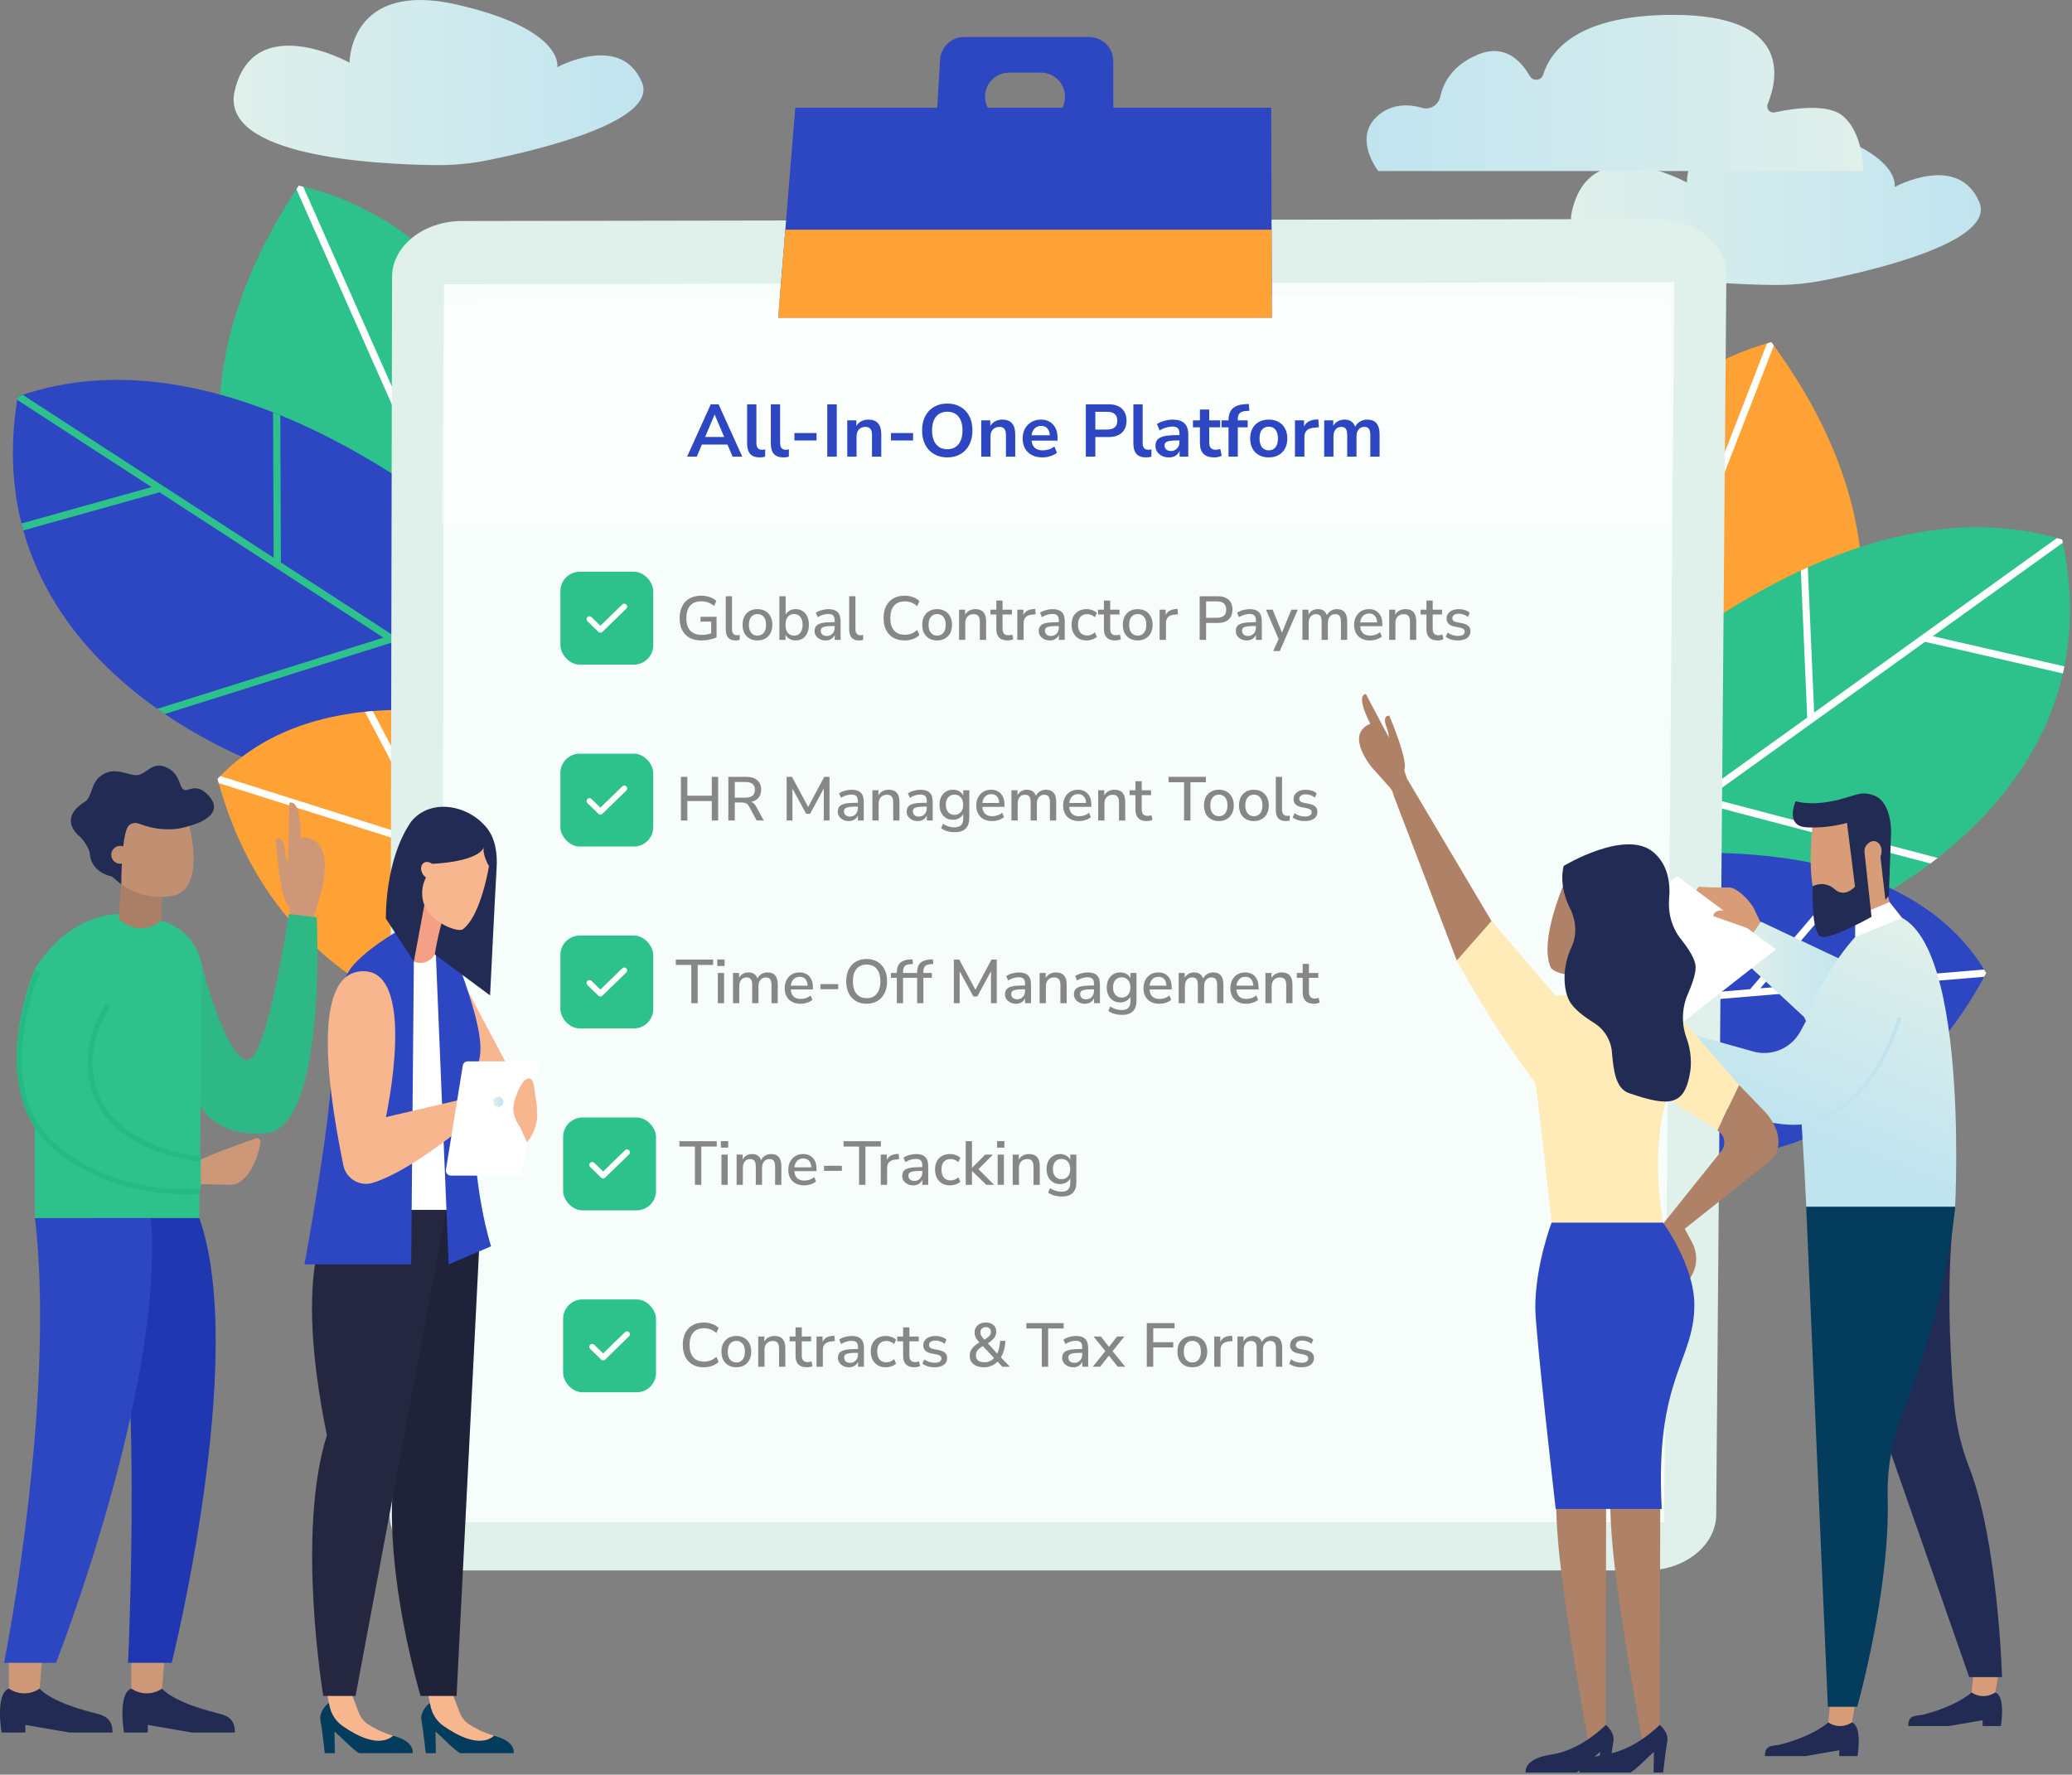 <svg width="558" height="478" viewBox="0 0 558 478" fill="none" xmlns="http://www.w3.org/2000/svg">
<rect x="0" y="0" width="558" height="478" fill="#808080" stroke="none"/>
<path d="M423.346 56.822C419.325 74.318 460.573 76.568 477.576 76.754C482.289 76.808 486.976 76.355 491.596 75.423C505.976 72.507 537.439 64.851 533.032 54.439C527.333 41.005 510.237 50.378 510.237 50.378C510.237 50.378 512.381 40.232 483.275 33.535C454.169 26.838 454.289 49.153 454.289 49.153C454.289 49.153 428.392 34.853 423.346 56.822Z" fill="url(#paint0_linear)"/>
<path d="M63.189 24.541C59.168 42.036 100.417 44.287 117.42 44.473C122.133 44.526 126.82 44.074 131.44 43.142C145.82 40.226 177.282 32.57 172.875 22.158C167.177 8.723 150.081 18.097 150.081 18.097C150.081 18.097 152.224 7.951 123.119 1.254C94.013 -5.443 94.133 16.872 94.133 16.872C94.133 16.872 68.236 2.572 63.189 24.541Z" fill="url(#paint1_linear)"/>
<path d="M158.293 151.471C158.293 151.471 143.78 64.14 80.469 50C18.556 142.843 110.028 203.491 110.028 203.491L158.293 151.471Z" fill="#2DC18C"/>
<path d="M80.467 50C80.254 50.32 80.041 50.639 79.828 50.972L122.102 146.331L59.949 127.132C60.056 127.851 60.175 128.556 60.295 129.275L123.154 148.688L135.35 176.209L136.788 174.665L112.475 119.809L132.66 87.947C132.261 87.361 131.861 86.788 131.462 86.216L111.543 117.665L81.665 50.293C81.266 50.2 80.88 50.093 80.467 50Z" fill="#FEFEFE"/>
<path d="M128.964 144.813C128.964 144.813 63.243 85.869 4.765 106.826C-7.577 180.51 72.497 206.766 72.497 206.766L149.469 200.801L128.964 144.813Z" fill="#2D46C1"/>
<path d="M73.533 111.075L73.693 150.22L6.161 106.375C5.695 106.535 5.229 106.681 4.763 106.841C4.71 107.134 4.683 107.414 4.63 107.706L40.806 131.193L5.788 140.993C5.868 141.326 5.961 141.659 6.054 141.992L6.294 142.87L42.976 132.605L103.251 171.75L42.337 190.923C43.016 191.402 43.681 191.868 44.361 192.321L105.368 173.121L148.175 200.922L149.48 200.816L148.814 199.018L75.65 151.498L75.49 111.861C74.838 111.594 74.185 111.328 73.533 111.075Z" fill="#2DC18C"/>
<path d="M160.799 201.256C160.799 201.256 92.453 173.7 58.592 209.788C84.824 307.383 210.806 280.904 210.806 280.904L160.799 201.256Z" fill="#FFA235"/>
<path d="M58.589 209.801C58.692 210.175 58.796 210.549 58.9 210.923L154.053 240.999L108.934 271.239C109.617 271.566 110.304 271.88 111.003 272.198L156.428 241.752L193.585 253.503L191.981 250.96L119.621 228.082L100.385 191.531C99.692 191.588 98.983 191.654 98.287 191.724L116.98 227.242L59.328 209.024C59.105 209.281 58.844 209.526 58.589 209.801Z" fill="white"/>
<path d="M404.099 197.186C404.099 197.186 414.471 109.269 477.023 92.147C543.263 181.954 454.761 246.876 454.761 246.876L404.099 197.186Z" fill="#FFA235"/>
<path d="M477.025 92.147C477.252 92.453 477.478 92.772 477.704 93.079L439.997 190.329L501.178 168.213C501.112 168.932 501.018 169.651 500.938 170.37L439.065 192.739L428.187 220.806L426.683 219.328L448.372 163.38L426.709 132.516C427.082 131.917 427.455 131.318 427.828 130.732L449.224 161.209L475.867 92.506C476.24 92.373 476.626 92.253 477.025 92.147Z" fill="white"/>
<path d="M433.075 189.157C433.075 189.157 495.933 127.178 555.343 145.339C571.161 218.356 492.418 248.367 492.418 248.367L415.247 246.051L433.075 189.157Z" fill="#2DC18C"/>
<path d="M486.853 152.821L488.558 191.926L553.946 144.926C554.412 145.059 554.891 145.179 555.357 145.325C555.424 145.618 555.464 145.898 555.53 146.177L520.513 171.355L555.956 179.491C555.89 179.823 555.81 180.156 555.743 180.502L555.544 181.395L518.422 172.873L460.064 214.828L521.818 231.085C521.165 231.591 520.513 232.097 519.874 232.576L458.027 216.292L416.592 246.077L415.287 246.037L415.86 244.213L486.694 193.285L484.976 153.687C485.575 153.407 486.214 153.114 486.853 152.821Z" fill="#FEFEFE"/>
<path d="M437.106 231.205C437.106 231.205 509.844 219.408 534.902 262.068C487.795 351.476 370.746 297.858 370.746 297.858L437.106 231.205Z" fill="#2D46C1"/>
<path d="M534.903 262.067C534.717 262.414 534.53 262.746 534.357 263.093L434.91 271.441L472.244 310.892C471.499 311.065 470.767 311.212 470.021 311.372L432.42 271.654L393.582 274.916L395.699 272.786L471.326 266.435L498.141 235.025C498.807 235.238 499.473 235.451 500.139 235.678L474.069 266.195L534.317 261.135C534.517 261.455 534.717 261.761 534.903 262.067Z" fill="white"/>
<path d="M105.581 74.599L104.915 407.892C104.902 416.234 113.351 423 123.785 423H443.313C453.681 423 462.116 416.309 462.183 408.019L464.915 74.183C464.981 65.798 456.492 58.979 446.004 59L124.398 59.533C114.017 59.554 105.595 66.288 105.581 74.599Z" fill="#E0F0EB"/>
<path d="M119.58 76.561L118.915 410H448.162L450.915 76L119.58 76.561Z" fill="#F7FDFB"/>
<path d="M188.941 172.504C187.663 172.504 186.585 172.265 185.707 171.787C184.829 171.298 184.162 170.603 183.706 169.703C183.261 168.803 183.039 167.73 183.039 166.485C183.039 165.252 183.267 164.185 183.723 163.284C184.178 162.373 184.84 161.673 185.707 161.184C186.573 160.695 187.613 160.45 188.824 160.45C189.658 160.45 190.43 160.573 191.141 160.817C191.853 161.062 192.447 161.412 192.925 161.867L192.308 163.218C191.775 162.773 191.23 162.456 190.675 162.267C190.119 162.067 189.502 161.967 188.824 161.967C187.524 161.967 186.535 162.362 185.857 163.151C185.179 163.929 184.84 165.04 184.84 166.485C184.84 167.963 185.184 169.086 185.873 169.853C186.573 170.62 187.618 171.003 189.007 171.003C189.852 171.003 190.691 170.864 191.525 170.586V167.436H188.657V166.135H192.975V171.67C192.475 171.915 191.853 172.115 191.108 172.27C190.374 172.426 189.652 172.504 188.941 172.504ZM198.101 172.504C197.211 172.504 196.545 172.253 196.1 171.753C195.667 171.253 195.45 170.52 195.45 169.553V160.6H197.134V169.453C197.134 170.553 197.584 171.103 198.484 171.103C198.617 171.103 198.74 171.098 198.851 171.087C198.973 171.075 199.095 171.053 199.218 171.02L199.184 172.37C198.806 172.459 198.445 172.504 198.101 172.504ZM203.999 172.504C203.176 172.504 202.465 172.331 201.865 171.987C201.264 171.642 200.798 171.159 200.464 170.536C200.142 169.903 199.981 169.153 199.981 168.286C199.981 167.419 200.142 166.674 200.464 166.052C200.798 165.418 201.264 164.929 201.865 164.585C202.465 164.24 203.176 164.068 203.999 164.068C204.799 164.068 205.499 164.24 206.099 164.585C206.699 164.929 207.166 165.418 207.499 166.052C207.833 166.674 208 167.419 208 168.286C208 169.153 207.833 169.903 207.499 170.536C207.166 171.159 206.699 171.642 206.099 171.987C205.499 172.331 204.799 172.504 203.999 172.504ZM203.999 171.203C204.688 171.203 205.243 170.953 205.666 170.453C206.088 169.953 206.299 169.23 206.299 168.286C206.299 167.341 206.088 166.624 205.666 166.135C205.243 165.635 204.688 165.385 203.999 165.385C203.298 165.385 202.737 165.635 202.315 166.135C201.892 166.624 201.681 167.341 201.681 168.286C201.681 169.23 201.892 169.953 202.315 170.453C202.737 170.953 203.298 171.203 203.999 171.203ZM214.258 172.504C213.636 172.504 213.086 172.365 212.608 172.087C212.13 171.809 211.774 171.437 211.541 170.97V172.354H209.891V160.6H211.574V165.535C211.819 165.09 212.175 164.735 212.641 164.468C213.119 164.201 213.658 164.068 214.258 164.068C214.981 164.068 215.609 164.24 216.142 164.585C216.687 164.929 217.104 165.418 217.393 166.052C217.693 166.674 217.843 167.419 217.843 168.286C217.843 169.153 217.693 169.903 217.393 170.536C217.104 171.17 216.687 171.659 216.142 172.003C215.609 172.337 214.981 172.504 214.258 172.504ZM213.842 171.203C214.542 171.203 215.098 170.953 215.509 170.453C215.931 169.953 216.142 169.23 216.142 168.286C216.142 167.341 215.931 166.624 215.509 166.135C215.098 165.635 214.542 165.385 213.842 165.385C213.141 165.385 212.58 165.635 212.158 166.135C211.747 166.624 211.541 167.341 211.541 168.286C211.541 169.23 211.747 169.953 212.158 170.453C212.58 170.953 213.141 171.203 213.842 171.203ZM222.341 172.504C221.774 172.504 221.268 172.392 220.824 172.17C220.379 171.948 220.024 171.648 219.757 171.27C219.501 170.892 219.373 170.464 219.373 169.986C219.373 169.386 219.524 168.914 219.824 168.569C220.135 168.225 220.64 167.975 221.341 167.819C222.052 167.663 223.008 167.586 224.208 167.586H224.775V167.152C224.775 166.519 224.642 166.063 224.375 165.785C224.108 165.507 223.669 165.368 223.058 165.368C222.591 165.368 222.124 165.441 221.657 165.585C221.191 165.718 220.713 165.935 220.224 166.235L219.707 165.052C220.129 164.751 220.657 164.513 221.291 164.335C221.924 164.157 222.53 164.068 223.108 164.068C224.219 164.068 225.042 164.335 225.575 164.868C226.109 165.391 226.375 166.213 226.375 167.336V172.354H224.792V171.003C224.592 171.47 224.28 171.837 223.858 172.103C223.436 172.37 222.93 172.504 222.341 172.504ZM222.674 171.303C223.275 171.303 223.775 171.092 224.175 170.67C224.575 170.247 224.775 169.714 224.775 169.069V168.619H224.225C223.413 168.619 222.774 168.658 222.308 168.736C221.852 168.814 221.524 168.947 221.324 169.136C221.135 169.314 221.041 169.564 221.041 169.886C221.041 170.309 221.185 170.653 221.474 170.92C221.763 171.175 222.163 171.303 222.674 171.303ZM231.345 172.504C230.456 172.504 229.789 172.253 229.345 171.753C228.911 171.253 228.694 170.52 228.694 169.553V160.6H230.378V169.453C230.378 170.553 230.828 171.103 231.729 171.103C231.862 171.103 231.984 171.098 232.095 171.087C232.218 171.075 232.34 171.053 232.462 171.02L232.429 172.37C232.051 172.459 231.69 172.504 231.345 172.504ZM243.621 172.504C242.432 172.504 241.415 172.259 240.57 171.77C239.726 171.281 239.075 170.586 238.62 169.686C238.175 168.775 237.953 167.702 237.953 166.469C237.953 165.235 238.175 164.168 238.62 163.268C239.075 162.368 239.726 161.673 240.57 161.184C241.415 160.695 242.432 160.45 243.621 160.45C244.421 160.45 245.166 160.578 245.855 160.834C246.555 161.078 247.139 161.434 247.605 161.901L247.005 163.284C246.494 162.829 245.966 162.501 245.422 162.301C244.888 162.09 244.305 161.984 243.671 161.984C242.404 161.984 241.437 162.373 240.77 163.151C240.103 163.929 239.77 165.035 239.77 166.469C239.77 167.902 240.103 169.014 240.77 169.803C241.437 170.581 242.404 170.97 243.671 170.97C244.305 170.97 244.888 170.87 245.422 170.67C245.966 170.459 246.494 170.125 247.005 169.669L247.605 171.053C247.139 171.509 246.555 171.864 245.855 172.12C245.166 172.376 244.421 172.504 243.621 172.504ZM252.384 172.504C251.561 172.504 250.85 172.331 250.25 171.987C249.65 171.642 249.183 171.159 248.85 170.536C248.527 169.903 248.366 169.153 248.366 168.286C248.366 167.419 248.527 166.674 248.85 166.052C249.183 165.418 249.65 164.929 250.25 164.585C250.85 164.24 251.561 164.068 252.384 164.068C253.184 164.068 253.884 164.24 254.484 164.585C255.085 164.929 255.551 165.418 255.885 166.052C256.218 166.674 256.385 167.419 256.385 168.286C256.385 169.153 256.218 169.903 255.885 170.536C255.551 171.159 255.085 171.642 254.484 171.987C253.884 172.331 253.184 172.504 252.384 172.504ZM252.384 171.203C253.073 171.203 253.629 170.953 254.051 170.453C254.473 169.953 254.684 169.23 254.684 168.286C254.684 167.341 254.473 166.624 254.051 166.135C253.629 165.635 253.073 165.385 252.384 165.385C251.684 165.385 251.122 165.635 250.7 166.135C250.278 166.624 250.067 167.341 250.067 168.286C250.067 169.23 250.278 169.953 250.7 170.453C251.122 170.953 251.684 171.203 252.384 171.203ZM258.276 172.354V164.218H259.91V165.568C260.188 165.079 260.565 164.707 261.043 164.451C261.532 164.196 262.077 164.068 262.677 164.068C264.6 164.068 265.561 165.157 265.561 167.336V172.354H263.877V167.436C263.877 166.735 263.738 166.224 263.461 165.902C263.194 165.579 262.772 165.418 262.194 165.418C261.516 165.418 260.971 165.635 260.56 166.069C260.16 166.491 259.96 167.052 259.96 167.752V172.354H258.276ZM271.349 172.504C270.326 172.504 269.565 172.242 269.065 171.72C268.565 171.198 268.315 170.442 268.315 169.453V165.518H266.731V164.218H268.315V161.767H269.999V164.218H272.516V165.518H269.999V169.319C269.999 169.908 270.121 170.353 270.365 170.653C270.621 170.953 271.032 171.103 271.599 171.103C271.777 171.103 271.949 171.087 272.116 171.053C272.282 171.009 272.449 170.959 272.616 170.903L272.883 172.17C272.716 172.27 272.483 172.348 272.182 172.404C271.893 172.47 271.616 172.504 271.349 172.504ZM273.97 172.354V164.218H275.604V165.668C276.026 164.701 276.904 164.162 278.238 164.051L278.788 164.018L278.905 165.452L277.888 165.552C276.41 165.696 275.671 166.458 275.671 167.836V172.354H273.97ZM282.709 172.504C282.142 172.504 281.636 172.392 281.192 172.17C280.747 171.948 280.391 171.648 280.125 171.27C279.869 170.892 279.741 170.464 279.741 169.986C279.741 169.386 279.891 168.914 280.191 168.569C280.502 168.225 281.008 167.975 281.708 167.819C282.42 167.663 283.375 167.586 284.576 167.586H285.143V167.152C285.143 166.519 285.009 166.063 284.742 165.785C284.476 165.507 284.037 165.368 283.425 165.368C282.959 165.368 282.492 165.441 282.025 165.585C281.558 165.718 281.08 165.935 280.591 166.235L280.075 165.052C280.497 164.751 281.025 164.513 281.658 164.335C282.292 164.157 282.898 164.068 283.475 164.068C284.587 164.068 285.409 164.335 285.943 164.868C286.476 165.391 286.743 166.213 286.743 167.336V172.354H285.159V171.003C284.959 171.47 284.648 171.837 284.226 172.103C283.803 172.37 283.298 172.504 282.709 172.504ZM283.042 171.303C283.642 171.303 284.142 171.092 284.542 170.67C284.943 170.247 285.143 169.714 285.143 169.069V168.619H284.592C283.781 168.619 283.142 168.658 282.675 168.736C282.22 168.814 281.892 168.947 281.692 169.136C281.503 169.314 281.408 169.564 281.408 169.886C281.408 170.309 281.553 170.653 281.842 170.92C282.131 171.175 282.531 171.303 283.042 171.303ZM292.646 172.504C291.813 172.504 291.09 172.331 290.479 171.987C289.879 171.631 289.412 171.137 289.079 170.503C288.745 169.858 288.579 169.103 288.579 168.236C288.579 166.947 288.945 165.93 289.679 165.185C290.412 164.44 291.402 164.068 292.646 164.068C293.158 164.068 293.663 164.157 294.163 164.335C294.664 164.513 295.075 164.757 295.397 165.068L294.864 166.252C294.552 165.963 294.208 165.752 293.83 165.618C293.463 165.474 293.113 165.402 292.78 165.402C291.991 165.402 291.379 165.652 290.946 166.152C290.524 166.641 290.312 167.341 290.312 168.252C290.312 169.164 290.524 169.881 290.946 170.403C291.379 170.914 291.991 171.17 292.78 171.17C293.113 171.17 293.463 171.103 293.83 170.97C294.208 170.825 294.552 170.609 294.864 170.32L295.397 171.52C295.075 171.82 294.658 172.059 294.147 172.237C293.647 172.415 293.147 172.504 292.646 172.504ZM300.328 172.504C299.305 172.504 298.544 172.242 298.044 171.72C297.544 171.198 297.294 170.442 297.294 169.453V165.518H295.71V164.218H297.294V161.767H298.978V164.218H301.495V165.518H298.978V169.319C298.978 169.908 299.1 170.353 299.344 170.653C299.6 170.953 300.011 171.103 300.578 171.103C300.756 171.103 300.928 171.087 301.095 171.053C301.262 171.009 301.428 170.959 301.595 170.903L301.862 172.17C301.695 172.27 301.462 172.348 301.162 172.404C300.873 172.47 300.595 172.504 300.328 172.504ZM306.402 172.504C305.58 172.504 304.868 172.331 304.268 171.987C303.668 171.642 303.201 171.159 302.868 170.536C302.546 169.903 302.384 169.153 302.384 168.286C302.384 167.419 302.546 166.674 302.868 166.052C303.201 165.418 303.668 164.929 304.268 164.585C304.868 164.24 305.58 164.068 306.402 164.068C307.202 164.068 307.903 164.24 308.503 164.585C309.103 164.929 309.57 165.418 309.903 166.052C310.236 166.674 310.403 167.419 310.403 168.286C310.403 169.153 310.236 169.903 309.903 170.536C309.57 171.159 309.103 171.642 308.503 171.987C307.903 172.331 307.202 172.504 306.402 172.504ZM306.402 171.203C307.091 171.203 307.647 170.953 308.069 170.453C308.492 169.953 308.703 169.23 308.703 168.286C308.703 167.341 308.492 166.624 308.069 166.135C307.647 165.635 307.091 165.385 306.402 165.385C305.702 165.385 305.141 165.635 304.718 166.135C304.296 166.624 304.085 167.341 304.085 168.286C304.085 169.23 304.296 169.953 304.718 170.453C305.141 170.953 305.702 171.203 306.402 171.203ZM312.294 172.354V164.218H313.928V165.668C314.35 164.701 315.228 164.162 316.562 164.051L317.112 164.018L317.229 165.452L316.212 165.552C314.734 165.696 313.995 166.458 313.995 167.836V172.354H312.294ZM323.076 172.354V160.6H327.944C329.211 160.6 330.189 160.917 330.878 161.551C331.567 162.173 331.912 163.051 331.912 164.185C331.912 165.329 331.567 166.219 330.878 166.852C330.189 167.474 329.211 167.786 327.944 167.786H324.81V172.354H323.076ZM324.81 166.402H327.694C329.383 166.402 330.228 165.663 330.228 164.185C330.228 162.718 329.383 161.984 327.694 161.984H324.81V166.402ZM335.783 172.504C335.216 172.504 334.71 172.392 334.266 172.17C333.821 171.948 333.465 171.648 333.199 171.27C332.943 170.892 332.815 170.464 332.815 169.986C332.815 169.386 332.965 168.914 333.265 168.569C333.576 168.225 334.082 167.975 334.782 167.819C335.494 167.663 336.449 167.586 337.65 167.586H338.217V167.152C338.217 166.519 338.083 166.063 337.816 165.785C337.55 165.507 337.111 165.368 336.499 165.368C336.033 165.368 335.566 165.441 335.099 165.585C334.632 165.718 334.154 165.935 333.665 166.235L333.149 165.052C333.571 164.751 334.099 164.513 334.732 164.335C335.366 164.157 335.972 164.068 336.549 164.068C337.661 164.068 338.483 164.335 339.017 164.868C339.55 165.391 339.817 166.213 339.817 167.336V172.354H338.233V171.003C338.033 171.47 337.722 171.837 337.3 172.103C336.877 172.37 336.372 172.504 335.783 172.504ZM336.116 171.303C336.716 171.303 337.216 171.092 337.616 170.67C338.017 170.247 338.217 169.714 338.217 169.069V168.619H337.666C336.855 168.619 336.216 168.658 335.749 168.736C335.294 168.814 334.966 168.947 334.766 169.136C334.577 169.314 334.482 169.564 334.482 169.886C334.482 170.309 334.627 170.653 334.916 170.92C335.205 171.175 335.605 171.303 336.116 171.303ZM342.888 175.354L344.339 172.137L340.938 164.218H342.738L345.239 170.403L347.773 164.218H349.507L344.655 175.354H342.888ZM350.749 172.354V164.218H352.383V165.535C352.627 165.068 352.966 164.707 353.4 164.451C353.833 164.196 354.339 164.068 354.917 164.068C356.162 164.068 356.968 164.613 357.334 165.702C357.59 165.19 357.957 164.79 358.435 164.501C358.913 164.212 359.457 164.068 360.068 164.068C361.891 164.068 362.802 165.157 362.802 167.336V172.354H361.119V167.419C361.119 166.73 360.996 166.224 360.752 165.902C360.518 165.579 360.129 165.418 359.585 165.418C358.974 165.418 358.49 165.635 358.135 166.069C357.779 166.491 357.601 167.069 357.601 167.802V172.354H355.917V167.419C355.917 166.73 355.801 166.224 355.567 165.902C355.334 165.579 354.945 165.418 354.4 165.418C353.789 165.418 353.305 165.635 352.95 166.069C352.605 166.491 352.433 167.069 352.433 167.802V172.354H350.749ZM368.974 172.504C367.641 172.504 366.59 172.131 365.823 171.387C365.057 170.631 364.673 169.603 364.673 168.302C364.673 167.469 364.84 166.735 365.173 166.102C365.518 165.457 365.99 164.957 366.59 164.601C367.19 164.246 367.88 164.068 368.657 164.068C369.78 164.068 370.664 164.429 371.308 165.152C371.953 165.863 372.275 166.846 372.275 168.102V168.669H366.307C366.429 170.359 367.324 171.203 368.991 171.203C369.458 171.203 369.913 171.131 370.358 170.986C370.814 170.842 371.242 170.603 371.642 170.27L372.142 171.437C371.775 171.77 371.303 172.031 370.725 172.22C370.147 172.409 369.563 172.504 368.974 172.504ZM368.724 165.252C368.024 165.252 367.468 165.468 367.057 165.902C366.646 166.335 366.396 166.913 366.307 167.636H370.858C370.825 166.88 370.625 166.296 370.258 165.885C369.891 165.463 369.38 165.252 368.724 165.252ZM374.111 172.354V164.218H375.745V165.568C376.022 165.079 376.4 164.707 376.878 164.451C377.367 164.196 377.912 164.068 378.512 164.068C380.435 164.068 381.396 165.157 381.396 167.336V172.354H379.712V167.436C379.712 166.735 379.573 166.224 379.295 165.902C379.029 165.579 378.606 165.418 378.028 165.418C377.351 165.418 376.806 165.635 376.395 166.069C375.995 166.491 375.795 167.052 375.795 167.752V172.354H374.111ZM387.184 172.504C386.161 172.504 385.4 172.242 384.9 171.72C384.4 171.198 384.15 170.442 384.15 169.453V165.518H382.566V164.218H384.15V161.767H385.833V164.218H388.351V165.518H385.833V169.319C385.833 169.908 385.956 170.353 386.2 170.653C386.456 170.953 386.867 171.103 387.434 171.103C387.612 171.103 387.784 171.087 387.951 171.053C388.117 171.009 388.284 170.959 388.451 170.903L388.718 172.17C388.551 172.27 388.317 172.348 388.017 172.404C387.728 172.47 387.451 172.504 387.184 172.504ZM392.656 172.504C391.989 172.504 391.367 172.42 390.789 172.253C390.211 172.076 389.727 171.831 389.338 171.52L389.822 170.386C390.233 170.675 390.683 170.898 391.172 171.053C391.672 171.209 392.172 171.287 392.672 171.287C393.262 171.287 393.706 171.181 394.006 170.97C394.306 170.759 394.456 170.475 394.456 170.12C394.456 169.831 394.356 169.608 394.156 169.453C393.956 169.286 393.656 169.158 393.256 169.069L391.672 168.753C390.272 168.464 389.572 167.741 389.572 166.585C389.572 165.818 389.877 165.207 390.489 164.751C391.1 164.296 391.9 164.068 392.889 164.068C393.456 164.068 393.995 164.151 394.506 164.318C395.029 164.485 395.462 164.735 395.807 165.068L395.323 166.202C394.99 165.913 394.606 165.691 394.173 165.535C393.739 165.379 393.312 165.302 392.889 165.302C392.311 165.302 391.872 165.413 391.572 165.635C391.272 165.846 391.122 166.135 391.122 166.502C391.122 167.058 391.489 167.413 392.222 167.569L393.806 167.886C394.529 168.03 395.073 168.275 395.44 168.619C395.818 168.964 396.007 169.431 396.007 170.02C396.007 170.798 395.701 171.409 395.09 171.853C394.479 172.287 393.667 172.504 392.656 172.504Z" fill="#878787"/>
<rect x="150.915" y="154" width="25.007" height="25.007" rx="5.21" fill="#2DC18C"/>
<path d="M158.742 166.767L161.689 169.631L168.12 163.379" stroke="#FEFEFE" stroke-width="1.563" stroke-linecap="round" stroke-linejoin="round"/>
<path d="M187.146 319.129V308.826H182.978V307.376H193.03V308.826H188.863V319.129H187.146ZM194.136 309.11V307.359H196.103V309.11H194.136ZM194.286 319.129V310.993H195.97V319.129H194.286ZM198.373 319.129V310.993H200.007V312.31C200.252 311.844 200.591 311.482 201.024 311.227C201.458 310.971 201.963 310.843 202.541 310.843C203.786 310.843 204.592 311.388 204.959 312.477C205.214 311.966 205.581 311.566 206.059 311.277C206.537 310.988 207.081 310.843 207.693 310.843C209.515 310.843 210.427 311.933 210.427 314.111V319.129H208.743V314.194C208.743 313.505 208.621 312.999 208.376 312.677C208.143 312.355 207.754 312.194 207.209 312.194C206.598 312.194 206.114 312.41 205.759 312.844C205.403 313.266 205.225 313.844 205.225 314.578V319.129H203.541V314.194C203.541 313.505 203.425 312.999 203.191 312.677C202.958 312.355 202.569 312.194 202.024 312.194C201.413 312.194 200.93 312.41 200.574 312.844C200.23 313.266 200.057 313.844 200.057 314.578V319.129H198.373ZM216.598 319.279C215.265 319.279 214.215 318.907 213.448 318.162C212.681 317.406 212.297 316.378 212.297 315.078C212.297 314.244 212.464 313.511 212.797 312.877C213.142 312.233 213.614 311.732 214.215 311.377C214.815 311.021 215.504 310.843 216.282 310.843C217.404 310.843 218.288 311.205 218.932 311.927C219.577 312.638 219.899 313.622 219.899 314.878V315.445H213.931C214.053 317.134 214.948 317.979 216.615 317.979C217.082 317.979 217.538 317.906 217.982 317.762C218.438 317.617 218.866 317.378 219.266 317.045L219.766 318.212C219.399 318.545 218.927 318.807 218.349 318.996C217.771 319.184 217.188 319.279 216.598 319.279ZM216.348 312.027C215.648 312.027 215.093 312.244 214.681 312.677C214.27 313.111 214.02 313.689 213.931 314.411H218.482C218.449 313.655 218.249 313.072 217.882 312.661C217.515 312.238 217.004 312.027 216.348 312.027ZM221.914 315.361V313.994H226.715V315.361H221.914ZM231.347 319.129V308.826H227.179V307.376H237.232V308.826H233.064V319.129H231.347ZM237.201 319.129V310.993H238.835V312.444C239.257 311.477 240.135 310.938 241.469 310.827L242.019 310.793L242.136 312.227L241.119 312.327C239.641 312.472 238.902 313.233 238.902 314.611V319.129H237.201ZM245.94 319.279C245.373 319.279 244.867 319.168 244.423 318.946C243.978 318.723 243.622 318.423 243.356 318.045C243.1 317.667 242.972 317.24 242.972 316.762C242.972 316.161 243.122 315.689 243.422 315.345C243.734 315 244.239 314.75 244.94 314.594C245.651 314.439 246.607 314.361 247.807 314.361H248.374V313.928C248.374 313.294 248.24 312.838 247.974 312.56C247.707 312.283 247.268 312.144 246.657 312.144C246.19 312.144 245.723 312.216 245.256 312.36C244.789 312.494 244.312 312.711 243.823 313.011L243.306 311.827C243.728 311.527 244.256 311.288 244.889 311.11C245.523 310.932 246.129 310.843 246.707 310.843C247.818 310.843 248.64 311.11 249.174 311.644C249.707 312.166 249.974 312.988 249.974 314.111V319.129H248.39V317.779C248.19 318.245 247.879 318.612 247.457 318.879C247.035 319.146 246.529 319.279 245.94 319.279ZM246.273 318.079C246.873 318.079 247.373 317.867 247.774 317.445C248.174 317.023 248.374 316.489 248.374 315.845V315.395H247.824C247.012 315.395 246.373 315.433 245.906 315.511C245.451 315.589 245.123 315.722 244.923 315.911C244.734 316.089 244.639 316.339 244.639 316.662C244.639 317.084 244.784 317.428 245.073 317.695C245.362 317.951 245.762 318.079 246.273 318.079ZM255.878 319.279C255.044 319.279 254.322 319.107 253.71 318.762C253.11 318.406 252.643 317.912 252.31 317.278C251.977 316.634 251.81 315.878 251.81 315.011C251.81 313.722 252.177 312.705 252.91 311.96C253.644 311.216 254.633 310.843 255.878 310.843C256.389 310.843 256.895 310.932 257.395 311.11C257.895 311.288 258.306 311.532 258.628 311.844L258.095 313.027C257.784 312.738 257.439 312.527 257.061 312.394C256.694 312.249 256.344 312.177 256.011 312.177C255.222 312.177 254.611 312.427 254.177 312.927C253.755 313.416 253.544 314.116 253.544 315.028C253.544 315.939 253.755 316.656 254.177 317.178C254.611 317.69 255.222 317.945 256.011 317.945C256.344 317.945 256.694 317.879 257.061 317.745C257.439 317.601 257.784 317.384 258.095 317.095L258.628 318.295C258.306 318.595 257.889 318.834 257.378 319.012C256.878 319.19 256.378 319.279 255.878 319.279ZM260.075 319.129V307.376H261.759V314.544H261.792L265.327 310.993H267.411L263.51 314.911L267.711 319.129H265.61L261.792 315.411H261.759V319.129H260.075ZM268.521 309.11V307.359H270.488V309.11H268.521ZM268.671 319.129V310.993H270.355V319.129H268.671ZM272.725 319.129V310.993H274.359V312.344C274.637 311.855 275.015 311.482 275.493 311.227C275.982 310.971 276.526 310.843 277.126 310.843C279.049 310.843 280.01 311.933 280.01 314.111V319.129H278.327V314.211C278.327 313.511 278.188 312.999 277.91 312.677C277.643 312.355 277.221 312.194 276.643 312.194C275.965 312.194 275.42 312.41 275.009 312.844C274.609 313.266 274.409 313.827 274.409 314.528V319.129H272.725ZM286.015 322.28C285.281 322.28 284.598 322.191 283.964 322.013C283.331 321.846 282.77 321.58 282.281 321.213L282.797 320.012C283.286 320.346 283.787 320.59 284.298 320.746C284.809 320.902 285.342 320.979 285.898 320.979C287.454 320.979 288.232 320.201 288.232 318.645V317.362C287.999 317.851 287.632 318.234 287.132 318.512C286.643 318.79 286.093 318.929 285.481 318.929C284.748 318.929 284.109 318.762 283.564 318.429C283.02 318.084 282.597 317.612 282.297 317.012C281.997 316.4 281.847 315.689 281.847 314.878C281.847 314.078 281.997 313.377 282.297 312.777C282.597 312.166 283.02 311.694 283.564 311.36C284.109 311.016 284.748 310.843 285.481 310.843C286.104 310.843 286.66 310.982 287.149 311.26C287.638 311.538 287.999 311.921 288.232 312.41V310.993H289.866V318.445C289.866 319.724 289.538 320.679 288.882 321.313C288.227 321.957 287.271 322.28 286.015 322.28ZM285.882 317.612C286.593 317.612 287.16 317.367 287.582 316.878C288.004 316.389 288.215 315.722 288.215 314.878C288.215 314.033 288.004 313.372 287.582 312.894C287.16 312.405 286.593 312.16 285.882 312.16C285.17 312.16 284.603 312.405 284.181 312.894C283.759 313.372 283.548 314.033 283.548 314.878C283.548 315.722 283.759 316.389 284.181 316.878C284.603 317.367 285.17 317.612 285.882 317.612Z" fill="#878787"/>
<rect x="151.657" y="301" width="25.007" height="25.007" rx="5.21" fill="#2DC18C"/>
<path d="M159.484 313.767L162.431 316.631L168.862 310.379" stroke="#FEFEFE" stroke-width="1.563" stroke-linecap="round" stroke-linejoin="round"/>
<path d="M189.546 368.275C188.357 368.275 187.34 368.031 186.495 367.542C185.651 367.052 185.001 366.358 184.545 365.458C184.1 364.546 183.878 363.474 183.878 362.24C183.878 361.006 184.1 359.939 184.545 359.039C185.001 358.139 185.651 357.444 186.495 356.955C187.34 356.466 188.357 356.222 189.546 356.222C190.346 356.222 191.091 356.35 191.78 356.605C192.48 356.85 193.064 357.205 193.531 357.672L192.93 359.056C192.419 358.6 191.891 358.272 191.347 358.072C190.813 357.861 190.23 357.756 189.596 357.756C188.329 357.756 187.362 358.145 186.695 358.923C186.029 359.701 185.695 360.806 185.695 362.24C185.695 363.674 186.029 364.785 186.695 365.574C187.362 366.352 188.329 366.741 189.596 366.741C190.23 366.741 190.813 366.641 191.347 366.441C191.891 366.23 192.419 365.897 192.93 365.441L193.531 366.825C193.064 367.28 192.48 367.636 191.78 367.892C191.091 368.147 190.346 368.275 189.546 368.275ZM198.309 368.275C197.487 368.275 196.775 368.103 196.175 367.758C195.575 367.414 195.108 366.93 194.775 366.308C194.452 365.674 194.291 364.924 194.291 364.057C194.291 363.19 194.452 362.446 194.775 361.823C195.108 361.19 195.575 360.701 196.175 360.356C196.775 360.012 197.487 359.839 198.309 359.839C199.109 359.839 199.809 360.012 200.41 360.356C201.01 360.701 201.476 361.19 201.81 361.823C202.143 362.446 202.31 363.19 202.31 364.057C202.31 364.924 202.143 365.674 201.81 366.308C201.476 366.93 201.01 367.414 200.41 367.758C199.809 368.103 199.109 368.275 198.309 368.275ZM198.309 366.975C198.998 366.975 199.554 366.725 199.976 366.224C200.398 365.724 200.61 365.002 200.61 364.057C200.61 363.113 200.398 362.396 199.976 361.907C199.554 361.407 198.998 361.156 198.309 361.156C197.609 361.156 197.048 361.407 196.625 361.907C196.203 362.396 195.992 363.113 195.992 364.057C195.992 365.002 196.203 365.724 196.625 366.224C197.048 366.725 197.609 366.975 198.309 366.975ZM204.201 368.125V359.989H205.835V361.34C206.113 360.851 206.491 360.479 206.968 360.223C207.457 359.967 208.002 359.839 208.602 359.839C210.525 359.839 211.486 360.929 211.486 363.107V368.125H209.803V363.207C209.803 362.507 209.664 361.996 209.386 361.673C209.119 361.351 208.697 361.19 208.119 361.19C207.441 361.19 206.896 361.407 206.485 361.84C206.085 362.262 205.885 362.824 205.885 363.524V368.125H204.201ZM217.274 368.275C216.252 368.275 215.49 368.014 214.99 367.491C214.49 366.969 214.24 366.213 214.24 365.224V361.29H212.656V359.989H214.24V357.539H215.924V359.989H218.441V361.29H215.924V365.091C215.924 365.68 216.046 366.124 216.29 366.425C216.546 366.725 216.957 366.875 217.524 366.875C217.702 366.875 217.874 366.858 218.041 366.825C218.208 366.78 218.374 366.73 218.541 366.675L218.808 367.942C218.641 368.042 218.408 368.119 218.108 368.175C217.819 368.242 217.541 368.275 217.274 368.275ZM219.895 368.125V359.989H221.529V361.44C221.951 360.473 222.829 359.934 224.163 359.823L224.713 359.789L224.83 361.223L223.813 361.323C222.335 361.468 221.596 362.229 221.596 363.607V368.125H219.895ZM228.634 368.275C228.067 368.275 227.561 368.164 227.117 367.942C226.672 367.719 226.316 367.419 226.05 367.041C225.794 366.663 225.666 366.236 225.666 365.758C225.666 365.158 225.816 364.685 226.116 364.341C226.428 363.996 226.933 363.746 227.633 363.59C228.345 363.435 229.301 363.357 230.501 363.357H231.068V362.924C231.068 362.29 230.934 361.834 230.668 361.557C230.401 361.279 229.962 361.14 229.351 361.14C228.884 361.14 228.417 361.212 227.95 361.357C227.483 361.49 227.006 361.707 226.516 362.007L226 360.823C226.422 360.523 226.95 360.284 227.583 360.106C228.217 359.928 228.823 359.839 229.401 359.839C230.512 359.839 231.334 360.106 231.868 360.64C232.401 361.162 232.668 361.984 232.668 363.107V368.125H231.084V366.775C230.884 367.241 230.573 367.608 230.151 367.875C229.728 368.142 229.223 368.275 228.634 368.275ZM228.967 367.075C229.567 367.075 230.067 366.864 230.468 366.441C230.868 366.019 231.068 365.485 231.068 364.841V364.391H230.518C229.706 364.391 229.067 364.43 228.6 364.507C228.145 364.585 227.817 364.719 227.617 364.907C227.428 365.085 227.333 365.335 227.333 365.658C227.333 366.08 227.478 366.425 227.767 366.691C228.056 366.947 228.456 367.075 228.967 367.075ZM238.572 368.275C237.738 368.275 237.016 368.103 236.404 367.758C235.804 367.403 235.337 366.908 235.004 366.275C234.67 365.63 234.504 364.874 234.504 364.007C234.504 362.718 234.871 361.701 235.604 360.956C236.338 360.212 237.327 359.839 238.572 359.839C239.083 359.839 239.588 359.928 240.089 360.106C240.589 360.284 241 360.529 241.322 360.84L240.789 362.023C240.478 361.734 240.133 361.523 239.755 361.39C239.388 361.245 239.038 361.173 238.705 361.173C237.916 361.173 237.305 361.423 236.871 361.923C236.449 362.412 236.238 363.113 236.238 364.024C236.238 364.935 236.449 365.652 236.871 366.174C237.305 366.686 237.916 366.941 238.705 366.941C239.038 366.941 239.388 366.875 239.755 366.741C240.133 366.597 240.478 366.38 240.789 366.091L241.322 367.291C241 367.592 240.583 367.83 240.072 368.008C239.572 368.186 239.072 368.275 238.572 368.275ZM246.253 368.275C245.231 368.275 244.469 368.014 243.969 367.491C243.469 366.969 243.219 366.213 243.219 365.224V361.29H241.635V359.989H243.219V357.539H244.903V359.989H247.42V361.29H244.903V365.091C244.903 365.68 245.025 366.124 245.27 366.425C245.525 366.725 245.936 366.875 246.503 366.875C246.681 366.875 246.853 366.858 247.02 366.825C247.187 366.78 247.353 366.73 247.52 366.675L247.787 367.942C247.62 368.042 247.387 368.119 247.087 368.175C246.798 368.242 246.52 368.275 246.253 368.275ZM251.725 368.275C251.058 368.275 250.436 368.192 249.858 368.025C249.28 367.847 248.797 367.603 248.408 367.291L248.891 366.158C249.302 366.447 249.752 366.669 250.241 366.825C250.742 366.98 251.242 367.058 251.742 367.058C252.331 367.058 252.775 366.952 253.076 366.741C253.376 366.53 253.526 366.247 253.526 365.891C253.526 365.602 253.426 365.38 253.226 365.224C253.026 365.058 252.725 364.93 252.325 364.841L250.742 364.524C249.341 364.235 248.641 363.513 248.641 362.357C248.641 361.59 248.947 360.979 249.558 360.523C250.169 360.067 250.969 359.839 251.959 359.839C252.525 359.839 253.064 359.923 253.576 360.09C254.098 360.256 254.531 360.506 254.876 360.84L254.393 361.973C254.059 361.684 253.676 361.462 253.242 361.307C252.809 361.151 252.381 361.073 251.959 361.073C251.381 361.073 250.942 361.184 250.642 361.407C250.341 361.618 250.191 361.907 250.191 362.273C250.191 362.829 250.558 363.185 251.292 363.34L252.875 363.657C253.598 363.802 254.142 364.046 254.509 364.391C254.887 364.735 255.076 365.202 255.076 365.791C255.076 366.569 254.77 367.18 254.159 367.625C253.548 368.058 252.737 368.275 251.725 368.275ZM265.03 368.275C263.818 368.275 262.868 367.997 262.179 367.441C261.49 366.886 261.146 366.147 261.146 365.224C261.146 364.468 261.351 363.813 261.762 363.257C262.174 362.701 262.774 362.179 263.563 361.69L263.763 361.573C263.285 361.073 262.946 360.617 262.746 360.206C262.557 359.784 262.463 359.35 262.463 358.906C262.463 358.106 262.74 357.461 263.296 356.972C263.852 356.472 264.591 356.222 265.513 356.222C266.347 356.222 267.019 356.444 267.531 356.889C268.042 357.333 268.297 357.933 268.297 358.689C268.297 359.267 268.125 359.806 267.781 360.306C267.447 360.795 266.864 361.301 266.03 361.823L268.547 364.591C268.77 364.135 268.948 363.613 269.081 363.024C269.214 362.423 269.298 361.801 269.331 361.156H270.748C270.726 362.012 270.609 362.824 270.398 363.59C270.187 364.346 269.903 365.019 269.548 365.608L271.965 368.125H269.915L268.648 366.741C268.181 367.23 267.636 367.608 267.014 367.875C266.391 368.142 265.73 368.275 265.03 368.275ZM265.513 357.455C265.069 357.455 264.708 357.589 264.43 357.856C264.163 358.111 264.03 358.45 264.03 358.873C264.03 359.195 264.102 359.489 264.246 359.756C264.402 360.023 264.685 360.39 265.097 360.856C265.741 360.456 266.197 360.101 266.464 359.789C266.73 359.478 266.864 359.134 266.864 358.756C266.864 358.345 266.736 358.028 266.48 357.806C266.236 357.572 265.913 357.455 265.513 357.455ZM265.113 366.925C266.158 366.925 267.019 366.541 267.697 365.774L264.68 362.557L264.58 362.624C263.935 363.035 263.479 363.424 263.213 363.791C262.946 364.146 262.813 364.58 262.813 365.091C262.813 365.669 263.007 366.119 263.396 366.441C263.796 366.764 264.369 366.925 265.113 366.925ZM280.562 368.125V357.822H276.395V356.372H286.447V357.822H282.28V368.125H280.562ZM289.018 368.275C288.451 368.275 287.945 368.164 287.501 367.942C287.056 367.719 286.7 367.419 286.434 367.041C286.178 366.663 286.05 366.236 286.05 365.758C286.05 365.158 286.2 364.685 286.5 364.341C286.812 363.996 287.317 363.746 288.017 363.59C288.729 363.435 289.684 363.357 290.885 363.357H291.452V362.924C291.452 362.29 291.318 361.834 291.052 361.557C290.785 361.279 290.346 361.14 289.735 361.14C289.268 361.14 288.801 361.212 288.334 361.357C287.867 361.49 287.389 361.707 286.9 362.007L286.384 360.823C286.806 360.523 287.334 360.284 287.967 360.106C288.601 359.928 289.207 359.839 289.785 359.839C290.896 359.839 291.718 360.106 292.252 360.64C292.785 361.162 293.052 361.984 293.052 363.107V368.125H291.468V366.775C291.268 367.241 290.957 367.608 290.535 367.875C290.112 368.142 289.607 368.275 289.018 368.275ZM289.351 367.075C289.951 367.075 290.451 366.864 290.851 366.441C291.252 366.019 291.452 365.485 291.452 364.841V364.391H290.901C290.09 364.391 289.451 364.43 288.984 364.507C288.529 364.585 288.201 364.719 288.001 364.907C287.812 365.085 287.717 365.335 287.717 365.658C287.717 366.08 287.862 366.425 288.151 366.691C288.44 366.947 288.84 367.075 289.351 367.075ZM294.288 368.125L297.672 363.924L294.504 359.989H296.471L298.655 362.774L300.839 359.989H302.806L299.622 363.941L303.023 368.125H301.023L298.639 365.124L296.271 368.125H294.288ZM308.839 368.125V356.372H316.308V357.772H310.573V361.523H315.958V362.924H310.573V368.125H308.839ZM321.112 368.275C320.289 368.275 319.578 368.103 318.978 367.758C318.378 367.414 317.911 366.93 317.578 366.308C317.255 365.674 317.094 364.924 317.094 364.057C317.094 363.19 317.255 362.446 317.578 361.823C317.911 361.19 318.378 360.701 318.978 360.356C319.578 360.012 320.289 359.839 321.112 359.839C321.912 359.839 322.612 360.012 323.212 360.356C323.813 360.701 324.279 361.19 324.613 361.823C324.946 362.446 325.113 363.19 325.113 364.057C325.113 364.924 324.946 365.674 324.613 366.308C324.279 366.93 323.813 367.414 323.212 367.758C322.612 368.103 321.912 368.275 321.112 368.275ZM321.112 366.975C321.801 366.975 322.357 366.725 322.779 366.224C323.201 365.724 323.412 365.002 323.412 364.057C323.412 363.113 323.201 362.396 322.779 361.907C322.357 361.407 321.801 361.156 321.112 361.156C320.412 361.156 319.85 361.407 319.428 361.907C319.006 362.396 318.795 363.113 318.795 364.057C318.795 365.002 319.006 365.724 319.428 366.224C319.85 366.725 320.412 366.975 321.112 366.975ZM327.004 368.125V359.989H328.638V361.44C329.06 360.473 329.938 359.934 331.272 359.823L331.822 359.789L331.939 361.223L330.922 361.323C329.443 361.468 328.704 362.229 328.704 363.607V368.125H327.004ZM333.256 368.125V359.989H334.89V361.307C335.135 360.84 335.474 360.479 335.907 360.223C336.341 359.967 336.846 359.839 337.424 359.839C338.669 359.839 339.475 360.384 339.841 361.473C340.097 360.962 340.464 360.562 340.942 360.273C341.42 359.984 341.964 359.839 342.576 359.839C344.398 359.839 345.31 360.929 345.31 363.107V368.125H343.626V363.19C343.626 362.501 343.504 361.996 343.259 361.673C343.026 361.351 342.637 361.19 342.092 361.19C341.481 361.19 340.997 361.407 340.642 361.84C340.286 362.262 340.108 362.84 340.108 363.574V368.125H338.424V363.19C338.424 362.501 338.308 361.996 338.074 361.673C337.841 361.351 337.452 361.19 336.907 361.19C336.296 361.19 335.813 361.407 335.457 361.84C335.112 362.262 334.94 362.84 334.94 363.574V368.125H333.256ZM350.514 368.275C349.848 368.275 349.225 368.192 348.647 368.025C348.069 367.847 347.586 367.603 347.197 367.291L347.68 366.158C348.092 366.447 348.542 366.669 349.031 366.825C349.531 366.98 350.031 367.058 350.531 367.058C351.12 367.058 351.565 366.952 351.865 366.741C352.165 366.53 352.315 366.247 352.315 365.891C352.315 365.602 352.215 365.38 352.015 365.224C351.815 365.058 351.515 364.93 351.115 364.841L349.531 364.524C348.131 364.235 347.43 363.513 347.43 362.357C347.43 361.59 347.736 360.979 348.347 360.523C348.959 360.067 349.759 359.839 350.748 359.839C351.315 359.839 351.854 359.923 352.365 360.09C352.887 360.256 353.321 360.506 353.665 360.84L353.182 361.973C352.848 361.684 352.465 361.462 352.032 361.307C351.598 361.151 351.17 361.073 350.748 361.073C350.17 361.073 349.731 361.184 349.431 361.407C349.131 361.618 348.981 361.907 348.981 362.273C348.981 362.829 349.348 363.185 350.081 363.34L351.665 363.657C352.387 363.802 352.932 364.046 353.299 364.391C353.676 364.735 353.865 365.202 353.865 365.791C353.865 366.569 353.56 367.18 352.948 367.625C352.337 368.058 351.526 368.275 350.514 368.275Z" fill="#878787"/>
<rect x="151.657" y="350" width="25.007" height="25.007" rx="5.21" fill="#2DC18C"/>
<path d="M159.484 362.765L162.431 365.629L168.862 359.377" stroke="#FEFEFE" stroke-width="1.563" stroke-linecap="round" stroke-linejoin="round"/>
<path d="M186.173 270.207V259.904H182.005V258.454H192.058V259.904H187.89V270.207H186.173ZM193.164 260.188V258.437H195.131V260.188H193.164ZM193.314 270.207V262.072H194.997V270.207H193.314ZM197.401 270.207V262.072H199.035V263.389C199.279 262.922 199.618 262.561 200.052 262.305C200.485 262.049 200.991 261.921 201.569 261.921C202.813 261.921 203.619 262.466 203.986 263.555C204.242 263.044 204.608 262.644 205.086 262.355C205.564 262.066 206.109 261.921 206.72 261.921C208.543 261.921 209.454 263.011 209.454 265.189V270.207H207.77V265.272C207.77 264.583 207.648 264.078 207.403 263.755C207.17 263.433 206.781 263.272 206.236 263.272C205.625 263.272 205.142 263.489 204.786 263.922C204.43 264.344 204.253 264.922 204.253 265.656V270.207H202.569V265.272C202.569 264.583 202.452 264.078 202.219 263.755C201.985 263.433 201.596 263.272 201.052 263.272C200.44 263.272 199.957 263.489 199.601 263.922C199.257 264.344 199.085 264.922 199.085 265.656V270.207H197.401ZM215.626 270.357C214.292 270.357 213.242 269.985 212.475 269.24C211.708 268.484 211.325 267.456 211.325 266.156C211.325 265.322 211.491 264.589 211.825 263.955C212.169 263.311 212.642 262.811 213.242 262.455C213.842 262.099 214.531 261.921 215.309 261.921C216.432 261.921 217.315 262.283 217.96 263.005C218.604 263.716 218.927 264.7 218.927 265.956V266.523H212.958C213.081 268.212 213.975 269.057 215.643 269.057C216.109 269.057 216.565 268.984 217.01 268.84C217.465 268.696 217.893 268.457 218.293 268.123L218.793 269.29C218.427 269.624 217.954 269.885 217.376 270.074C216.798 270.263 216.215 270.357 215.626 270.357ZM215.376 263.105C214.676 263.105 214.12 263.322 213.709 263.755C213.297 264.189 213.047 264.767 212.958 265.489H217.51C217.476 264.733 217.276 264.15 216.91 263.739C216.543 263.316 216.031 263.105 215.376 263.105ZM220.941 266.439V265.072H225.742V266.439H220.941ZM233.39 270.357C232.267 270.357 231.295 270.113 230.472 269.624C229.65 269.123 229.011 268.423 228.555 267.523C228.11 266.612 227.888 265.545 227.888 264.322C227.888 263.088 228.11 262.022 228.555 261.121C229.011 260.221 229.65 259.526 230.472 259.037C231.295 258.548 232.267 258.304 233.39 258.304C234.501 258.304 235.468 258.548 236.29 259.037C237.124 259.526 237.763 260.221 238.207 261.121C238.663 262.022 238.891 263.083 238.891 264.305C238.891 265.539 238.663 266.612 238.207 267.523C237.763 268.423 237.124 269.123 236.29 269.624C235.468 270.113 234.501 270.357 233.39 270.357ZM233.39 268.857C234.557 268.857 235.462 268.462 236.107 267.673C236.763 266.873 237.091 265.756 237.091 264.322C237.091 262.888 236.768 261.777 236.124 260.988C235.479 260.199 234.568 259.804 233.39 259.804C232.223 259.804 231.311 260.199 230.655 260.988C230.011 261.777 229.689 262.888 229.689 264.322C229.689 265.756 230.011 266.873 230.655 267.673C231.311 268.462 232.223 268.857 233.39 268.857ZM241.515 270.207V263.372H239.931V262.072H241.515V261.921C241.515 260.799 241.798 259.954 242.365 259.387C242.943 258.821 243.827 258.504 245.016 258.437L245.749 258.387L245.866 259.654L245.099 259.704C244.421 259.749 243.932 259.932 243.632 260.254C243.343 260.577 243.199 261.055 243.199 261.688V262.072H245.483V263.372H243.199V270.207H241.515ZM246.985 270.207V263.372H245.401V262.072H246.985V261.921C246.985 260.799 247.269 259.954 247.835 259.387C248.413 258.821 249.297 258.504 250.486 258.437L251.22 258.387L251.336 259.654L250.569 259.704C249.891 259.749 249.402 259.932 249.102 260.254C248.813 260.577 248.669 261.055 248.669 261.688V262.072H250.953V263.372H248.669V270.207H246.985ZM256.877 270.207V258.454H258.328L262.679 266.573L267.013 258.454H268.43V270.207H266.88V261.588L263.196 268.407H262.145L258.444 261.621V270.207H256.877ZM273.621 270.357C273.054 270.357 272.548 270.246 272.104 270.024C271.659 269.801 271.303 269.501 271.037 269.123C270.781 268.746 270.653 268.318 270.653 267.84C270.653 267.24 270.803 266.767 271.103 266.423C271.414 266.078 271.92 265.828 272.62 265.672C273.332 265.517 274.287 265.439 275.488 265.439H276.055V265.006C276.055 264.372 275.921 263.916 275.654 263.639C275.388 263.361 274.949 263.222 274.337 263.222C273.871 263.222 273.404 263.294 272.937 263.439C272.47 263.572 271.992 263.789 271.503 264.089L270.987 262.905C271.409 262.605 271.937 262.366 272.57 262.188C273.204 262.01 273.81 261.921 274.387 261.921C275.499 261.921 276.321 262.188 276.855 262.722C277.388 263.244 277.655 264.067 277.655 265.189V270.207H276.071V268.857C275.871 269.323 275.56 269.69 275.138 269.957C274.715 270.224 274.21 270.357 273.621 270.357ZM273.954 269.157C274.554 269.157 275.054 268.946 275.454 268.523C275.855 268.101 276.055 267.567 276.055 266.923V266.473H275.504C274.693 266.473 274.054 266.512 273.587 266.589C273.132 266.667 272.804 266.801 272.604 266.99C272.415 267.167 272.32 267.417 272.32 267.74C272.32 268.162 272.465 268.507 272.754 268.773C273.043 269.029 273.443 269.157 273.954 269.157ZM279.974 270.207V262.072H281.608V263.422C281.886 262.933 282.264 262.561 282.741 262.305C283.231 262.049 283.775 261.921 284.375 261.921C286.298 261.921 287.259 263.011 287.259 265.189V270.207H285.576V265.289C285.576 264.589 285.437 264.078 285.159 263.755C284.892 263.433 284.47 263.272 283.892 263.272C283.214 263.272 282.669 263.489 282.258 263.922C281.858 264.344 281.658 264.906 281.658 265.606V270.207H279.974ZM292.18 270.357C291.613 270.357 291.108 270.246 290.663 270.024C290.219 269.801 289.863 269.501 289.596 269.123C289.341 268.746 289.213 268.318 289.213 267.84C289.213 267.24 289.363 266.767 289.663 266.423C289.974 266.078 290.48 265.828 291.18 265.672C291.891 265.517 292.847 265.439 294.047 265.439H294.614V265.006C294.614 264.372 294.481 263.916 294.214 263.639C293.947 263.361 293.508 263.222 292.897 263.222C292.43 263.222 291.963 263.294 291.497 263.439C291.03 263.572 290.552 263.789 290.063 264.089L289.546 262.905C289.969 262.605 290.496 262.366 291.13 262.188C291.763 262.01 292.369 261.921 292.947 261.921C294.058 261.921 294.881 262.188 295.414 262.722C295.948 263.244 296.215 264.067 296.215 265.189V270.207H294.631V268.857C294.431 269.323 294.12 269.69 293.697 269.957C293.275 270.224 292.769 270.357 292.18 270.357ZM292.514 269.157C293.114 269.157 293.614 268.946 294.014 268.523C294.414 268.101 294.614 267.567 294.614 266.923V266.473H294.064C293.253 266.473 292.614 266.512 292.147 266.589C291.691 266.667 291.363 266.801 291.163 266.99C290.974 267.167 290.88 267.417 290.88 267.74C290.88 268.162 291.024 268.507 291.313 268.773C291.602 269.029 292.002 269.157 292.514 269.157ZM302.218 273.358C301.485 273.358 300.801 273.269 300.167 273.091C299.534 272.924 298.973 272.658 298.484 272.291L299.001 271.091C299.49 271.424 299.99 271.669 300.501 271.824C301.012 271.98 301.546 272.058 302.101 272.058C303.657 272.058 304.435 271.28 304.435 269.724V268.44C304.202 268.929 303.835 269.312 303.335 269.59C302.846 269.868 302.296 270.007 301.685 270.007C300.951 270.007 300.312 269.84 299.767 269.507C299.223 269.162 298.8 268.69 298.5 268.09C298.2 267.479 298.05 266.767 298.05 265.956C298.05 265.156 298.2 264.455 298.5 263.855C298.8 263.244 299.223 262.772 299.767 262.438C300.312 262.094 300.951 261.921 301.685 261.921C302.307 261.921 302.863 262.06 303.352 262.338C303.841 262.616 304.202 263 304.435 263.489V262.072H306.069V269.524C306.069 270.802 305.741 271.757 305.085 272.391C304.43 273.036 303.474 273.358 302.218 273.358ZM302.085 268.69C302.796 268.69 303.363 268.445 303.785 267.956C304.207 267.467 304.419 266.801 304.419 265.956C304.419 265.111 304.207 264.45 303.785 263.972C303.363 263.483 302.796 263.239 302.085 263.239C301.373 263.239 300.807 263.483 300.384 263.972C299.962 264.45 299.751 265.111 299.751 265.956C299.751 266.801 299.962 267.467 300.384 267.956C300.807 268.445 301.373 268.69 302.085 268.69ZM312.25 270.357C310.916 270.357 309.866 269.985 309.099 269.24C308.332 268.484 307.949 267.456 307.949 266.156C307.949 265.322 308.115 264.589 308.449 263.955C308.793 263.311 309.266 262.811 309.866 262.455C310.466 262.099 311.155 261.921 311.933 261.921C313.056 261.921 313.939 262.283 314.584 263.005C315.228 263.716 315.551 264.7 315.551 265.956V266.523H309.582C309.705 268.212 310.599 269.057 312.267 269.057C312.733 269.057 313.189 268.984 313.634 268.84C314.089 268.696 314.517 268.457 314.917 268.123L315.417 269.29C315.051 269.624 314.578 269.885 314 270.074C313.422 270.263 312.839 270.357 312.25 270.357ZM312 263.105C311.3 263.105 310.744 263.322 310.333 263.755C309.921 264.189 309.671 264.767 309.582 265.489H314.134C314.1 264.733 313.9 264.15 313.534 263.739C313.167 263.316 312.656 263.105 312 263.105ZM317.42 270.207V262.072H319.054V263.389C319.298 262.922 319.637 262.561 320.07 262.305C320.504 262.049 321.01 261.921 321.588 261.921C322.832 261.921 323.638 262.466 324.005 263.555C324.26 263.044 324.627 262.644 325.105 262.355C325.583 262.066 326.128 261.921 326.739 261.921C328.562 261.921 329.473 263.011 329.473 265.189V270.207H327.789V265.272C327.789 264.583 327.667 264.078 327.422 263.755C327.189 263.433 326.8 263.272 326.255 263.272C325.644 263.272 325.161 263.489 324.805 263.922C324.449 264.344 324.272 264.922 324.272 265.656V270.207H322.588V265.272C322.588 264.583 322.471 264.078 322.238 263.755C322.004 263.433 321.615 263.272 321.071 263.272C320.459 263.272 319.976 263.489 319.62 263.922C319.276 264.344 319.104 264.922 319.104 265.656V270.207H317.42ZM335.645 270.357C334.311 270.357 333.261 269.985 332.494 269.24C331.727 268.484 331.344 267.456 331.344 266.156C331.344 265.322 331.51 264.589 331.844 263.955C332.188 263.311 332.661 262.811 333.261 262.455C333.861 262.099 334.55 261.921 335.328 261.921C336.451 261.921 337.334 262.283 337.979 263.005C338.623 263.716 338.946 264.7 338.946 265.956V266.523H332.977C333.1 268.212 333.994 269.057 335.661 269.057C336.128 269.057 336.584 268.984 337.028 268.84C337.484 268.696 337.912 268.457 338.312 268.123L338.812 269.29C338.446 269.624 337.973 269.885 337.395 270.074C336.817 270.263 336.234 270.357 335.645 270.357ZM335.395 263.105C334.695 263.105 334.139 263.322 333.728 263.755C333.316 264.189 333.066 264.767 332.977 265.489H337.529C337.495 264.733 337.295 264.15 336.928 263.739C336.562 263.316 336.05 263.105 335.395 263.105ZM340.781 270.207V262.072H342.415V263.422C342.693 262.933 343.071 262.561 343.549 262.305C344.038 262.049 344.582 261.921 345.182 261.921C347.105 261.921 348.067 263.011 348.067 265.189V270.207H346.383V265.289C346.383 264.589 346.244 264.078 345.966 263.755C345.699 263.433 345.277 263.272 344.699 263.272C344.021 263.272 343.476 263.489 343.065 263.922C342.665 264.344 342.465 264.906 342.465 265.606V270.207H340.781ZM353.854 270.357C352.832 270.357 352.071 270.096 351.57 269.574C351.07 269.051 350.82 268.295 350.82 267.306V263.372H349.236V262.072H350.82V259.621H352.504V262.072H355.021V263.372H352.504V267.173C352.504 267.762 352.626 268.206 352.871 268.507C353.126 268.807 353.538 268.957 354.104 268.957C354.282 268.957 354.454 268.94 354.621 268.907C354.788 268.862 354.955 268.812 355.121 268.757L355.388 270.024C355.221 270.124 354.988 270.201 354.688 270.257C354.399 270.324 354.121 270.357 353.854 270.357Z" fill="#878787"/>
<rect x="150.915" y="252" width="25.007" height="25.007" rx="5.21" fill="#2DC18C"/>
<path d="M158.742 264.763L161.689 267.627L168.12 261.375" stroke="#FEFEFE" stroke-width="1.563" stroke-linecap="round" stroke-linejoin="round"/>
<path d="M183.367 221V209.247H185.101V214.315H191.686V209.247H193.403V221H191.686V215.765H185.101V221H183.367ZM196.147 221V209.247H201.015C202.282 209.247 203.26 209.553 203.949 210.164C204.638 210.764 204.983 211.609 204.983 212.698C204.983 213.576 204.749 214.298 204.283 214.865C203.816 215.421 203.155 215.793 202.299 215.982C202.832 216.16 203.282 216.588 203.649 217.266L205.683 221H203.782L201.749 217.249C201.515 216.816 201.243 216.527 200.932 216.382C200.632 216.227 200.243 216.149 199.765 216.149H197.881V221H196.147ZM197.881 214.848H200.732C202.443 214.848 203.299 214.143 203.299 212.731C203.299 211.331 202.443 210.631 200.732 210.631H197.881V214.848ZM211.842 221V209.247H213.293L217.644 217.366L221.978 209.247H223.395V221H221.845V212.381L218.161 219.2H217.11L213.409 212.414V221H211.842ZM228.585 221.15C228.019 221.15 227.513 221.039 227.068 220.817C226.624 220.594 226.268 220.294 226.001 219.916C225.746 219.538 225.618 219.111 225.618 218.633C225.618 218.033 225.768 217.56 226.068 217.216C226.379 216.871 226.885 216.621 227.585 216.465C228.296 216.31 229.252 216.232 230.453 216.232H231.019V215.799C231.019 215.165 230.886 214.709 230.619 214.432C230.353 214.154 229.914 214.015 229.302 214.015C228.836 214.015 228.369 214.087 227.902 214.232C227.435 214.365 226.957 214.582 226.468 214.882L225.951 213.698C226.374 213.398 226.902 213.159 227.535 212.981C228.169 212.803 228.774 212.714 229.352 212.714C230.464 212.714 231.286 212.981 231.82 213.515C232.353 214.037 232.62 214.859 232.62 215.982V221H231.036V219.65C230.836 220.116 230.525 220.483 230.103 220.75C229.68 221.017 229.175 221.15 228.585 221.15ZM228.919 219.95C229.519 219.95 230.019 219.739 230.419 219.316C230.819 218.894 231.019 218.36 231.019 217.716V217.266H230.469C229.658 217.266 229.019 217.305 228.552 217.382C228.096 217.46 227.769 217.594 227.569 217.782C227.38 217.96 227.285 218.21 227.285 218.533C227.285 218.955 227.43 219.3 227.719 219.566C228.008 219.822 228.408 219.95 228.919 219.95ZM234.939 221V212.864H236.573V214.215C236.851 213.726 237.228 213.354 237.706 213.098C238.195 212.842 238.74 212.714 239.34 212.714C241.263 212.714 242.224 213.804 242.224 215.982V221H240.54V216.082C240.54 215.382 240.402 214.871 240.124 214.548C239.857 214.226 239.435 214.065 238.857 214.065C238.179 214.065 237.634 214.282 237.223 214.715C236.823 215.137 236.623 215.699 236.623 216.399V221H234.939ZM247.145 221.15C246.578 221.15 246.073 221.039 245.628 220.817C245.183 220.594 244.828 220.294 244.561 219.916C244.305 219.538 244.178 219.111 244.178 218.633C244.178 218.033 244.328 217.56 244.628 217.216C244.939 216.871 245.445 216.621 246.145 216.465C246.856 216.31 247.812 216.232 249.012 216.232H249.579V215.799C249.579 215.165 249.446 214.709 249.179 214.432C248.912 214.154 248.473 214.015 247.862 214.015C247.395 214.015 246.928 214.087 246.462 214.232C245.995 214.365 245.517 214.582 245.028 214.882L244.511 213.698C244.933 213.398 245.461 213.159 246.095 212.981C246.728 212.803 247.334 212.714 247.912 212.714C249.023 212.714 249.846 212.981 250.379 213.515C250.913 214.037 251.179 214.859 251.179 215.982V221H249.596V219.65C249.396 220.116 249.084 220.483 248.662 220.75C248.24 221.017 247.734 221.15 247.145 221.15ZM247.479 219.95C248.079 219.95 248.579 219.739 248.979 219.316C249.379 218.894 249.579 218.36 249.579 217.716V217.266H249.029C248.218 217.266 247.579 217.305 247.112 217.382C246.656 217.46 246.328 217.594 246.128 217.782C245.939 217.96 245.845 218.21 245.845 218.533C245.845 218.955 245.989 219.3 246.278 219.566C246.567 219.822 246.967 219.95 247.479 219.95ZM257.183 224.151C256.449 224.151 255.766 224.062 255.132 223.884C254.499 223.717 253.938 223.451 253.449 223.084L253.965 221.884C254.454 222.217 254.955 222.462 255.466 222.617C255.977 222.773 256.511 222.85 257.066 222.85C258.622 222.85 259.4 222.073 259.4 220.517V219.233C259.167 219.722 258.8 220.105 258.3 220.383C257.811 220.661 257.261 220.8 256.649 220.8C255.916 220.8 255.277 220.633 254.732 220.3C254.188 219.955 253.765 219.483 253.465 218.883C253.165 218.271 253.015 217.56 253.015 216.749C253.015 215.949 253.165 215.248 253.465 214.648C253.765 214.037 254.188 213.565 254.732 213.231C255.277 212.887 255.916 212.714 256.649 212.714C257.272 212.714 257.828 212.853 258.317 213.131C258.806 213.409 259.167 213.793 259.4 214.282V212.864H261.034V220.316C261.034 221.595 260.706 222.55 260.05 223.184C259.395 223.829 258.439 224.151 257.183 224.151ZM257.05 219.483C257.761 219.483 258.328 219.238 258.75 218.749C259.172 218.26 259.383 217.594 259.383 216.749C259.383 215.904 259.172 215.243 258.75 214.765C258.328 214.276 257.761 214.031 257.05 214.031C256.338 214.031 255.771 214.276 255.349 214.765C254.927 215.243 254.716 215.904 254.716 216.749C254.716 217.594 254.927 218.26 255.349 218.749C255.771 219.238 256.338 219.483 257.05 219.483ZM267.215 221.15C265.881 221.15 264.831 220.778 264.064 220.033C263.297 219.277 262.914 218.249 262.914 216.949C262.914 216.115 263.08 215.382 263.414 214.748C263.758 214.104 264.231 213.604 264.831 213.248C265.431 212.892 266.12 212.714 266.898 212.714C268.021 212.714 268.904 213.076 269.549 213.798C270.193 214.509 270.516 215.493 270.516 216.749V217.316H264.547C264.67 219.005 265.564 219.85 267.231 219.85C267.698 219.85 268.154 219.777 268.598 219.633C269.054 219.488 269.482 219.25 269.882 218.916L270.382 220.083C270.015 220.417 269.543 220.678 268.965 220.867C268.387 221.056 267.804 221.15 267.215 221.15ZM266.965 213.898C266.264 213.898 265.709 214.115 265.298 214.548C264.886 214.982 264.636 215.56 264.547 216.282H269.099C269.065 215.526 268.865 214.943 268.498 214.532C268.132 214.109 267.62 213.898 266.965 213.898ZM272.385 221V212.864H274.018V214.182C274.263 213.715 274.602 213.354 275.035 213.098C275.469 212.842 275.974 212.714 276.552 212.714C277.797 212.714 278.603 213.259 278.97 214.348C279.225 213.837 279.592 213.437 280.07 213.148C280.548 212.859 281.092 212.714 281.704 212.714C283.526 212.714 284.438 213.804 284.438 215.982V221H282.754V216.065C282.754 215.376 282.632 214.871 282.387 214.548C282.154 214.226 281.765 214.065 281.22 214.065C280.609 214.065 280.126 214.282 279.77 214.715C279.414 215.137 279.236 215.715 279.236 216.449V221H277.553V216.065C277.553 215.376 277.436 214.871 277.203 214.548C276.969 214.226 276.58 214.065 276.036 214.065C275.424 214.065 274.941 214.282 274.585 214.715C274.241 215.137 274.068 215.715 274.068 216.449V221H272.385ZM290.61 221.15C289.276 221.15 288.226 220.778 287.459 220.033C286.692 219.277 286.309 218.249 286.309 216.949C286.309 216.115 286.475 215.382 286.809 214.748C287.153 214.104 287.626 213.604 288.226 213.248C288.826 212.892 289.515 212.714 290.293 212.714C291.415 212.714 292.299 213.076 292.944 213.798C293.588 214.509 293.911 215.493 293.911 216.749V217.316H287.942C288.065 219.005 288.959 219.85 290.626 219.85C291.093 219.85 291.549 219.777 291.993 219.633C292.449 219.488 292.877 219.25 293.277 218.916L293.777 220.083C293.41 220.417 292.938 220.678 292.36 220.867C291.782 221.056 291.199 221.15 290.61 221.15ZM290.36 213.898C289.659 213.898 289.104 214.115 288.692 214.548C288.281 214.982 288.031 215.56 287.942 216.282H292.493C292.46 215.526 292.26 214.943 291.893 214.532C291.527 214.109 291.015 213.898 290.36 213.898ZM295.746 221V212.864H297.38V214.215C297.658 213.726 298.036 213.354 298.514 213.098C299.003 212.842 299.547 212.714 300.147 212.714C302.07 212.714 303.031 213.804 303.031 215.982V221H301.348V216.082C301.348 215.382 301.209 214.871 300.931 214.548C300.664 214.226 300.242 214.065 299.664 214.065C298.986 214.065 298.441 214.282 298.03 214.715C297.63 215.137 297.43 215.699 297.43 216.399V221H295.746ZM308.819 221.15C307.797 221.15 307.035 220.889 306.535 220.366C306.035 219.844 305.785 219.088 305.785 218.099V214.165H304.201V212.864H305.785V210.414H307.469V212.864H309.986V214.165H307.469V217.966C307.469 218.555 307.591 218.999 307.836 219.3C308.091 219.6 308.502 219.75 309.069 219.75C309.247 219.75 309.419 219.733 309.586 219.7C309.753 219.655 309.919 219.605 310.086 219.55L310.353 220.817C310.186 220.917 309.953 220.994 309.653 221.05C309.364 221.117 309.086 221.15 308.819 221.15ZM318.871 221V210.697H314.703V209.247H324.756V210.697H320.588V221H318.871ZM328.26 221.15C327.437 221.15 326.726 220.978 326.126 220.633C325.525 220.289 325.059 219.805 324.725 219.183C324.403 218.549 324.242 217.799 324.242 216.932C324.242 216.065 324.403 215.321 324.725 214.698C325.059 214.065 325.525 213.576 326.126 213.231C326.726 212.887 327.437 212.714 328.26 212.714C329.06 212.714 329.76 212.887 330.36 213.231C330.96 213.576 331.427 214.065 331.76 214.698C332.094 215.321 332.261 216.065 332.261 216.932C332.261 217.799 332.094 218.549 331.76 219.183C331.427 219.805 330.96 220.289 330.36 220.633C329.76 220.978 329.06 221.15 328.26 221.15ZM328.26 219.85C328.949 219.85 329.504 219.6 329.927 219.099C330.349 218.599 330.56 217.877 330.56 216.932C330.56 215.988 330.349 215.271 329.927 214.782C329.504 214.282 328.949 214.031 328.26 214.031C327.559 214.031 326.998 214.282 326.576 214.782C326.153 215.271 325.942 215.988 325.942 216.932C325.942 217.877 326.153 218.599 326.576 219.099C326.998 219.6 327.559 219.85 328.26 219.85ZM337.686 221.15C336.863 221.15 336.152 220.978 335.552 220.633C334.952 220.289 334.485 219.805 334.152 219.183C333.829 218.549 333.668 217.799 333.668 216.932C333.668 216.065 333.829 215.321 334.152 214.698C334.485 214.065 334.952 213.576 335.552 213.231C336.152 212.887 336.863 212.714 337.686 212.714C338.486 212.714 339.186 212.887 339.786 213.231C340.387 213.576 340.853 214.065 341.187 214.698C341.52 215.321 341.687 216.065 341.687 216.932C341.687 217.799 341.52 218.549 341.187 219.183C340.853 219.805 340.387 220.289 339.786 220.633C339.186 220.978 338.486 221.15 337.686 221.15ZM337.686 219.85C338.375 219.85 338.931 219.6 339.353 219.099C339.775 218.599 339.986 217.877 339.986 216.932C339.986 215.988 339.775 215.271 339.353 214.782C338.931 214.282 338.375 214.031 337.686 214.031C336.986 214.031 336.424 214.282 336.002 214.782C335.58 215.271 335.369 215.988 335.369 216.932C335.369 217.877 335.58 218.599 336.002 219.099C336.424 219.6 336.986 219.85 337.686 219.85ZM346.229 221.15C345.34 221.15 344.673 220.9 344.228 220.4C343.795 219.9 343.578 219.166 343.578 218.199V209.247H345.262V218.099C345.262 219.2 345.712 219.75 346.612 219.75C346.745 219.75 346.868 219.744 346.979 219.733C347.101 219.722 347.223 219.7 347.346 219.666L347.312 221.017C346.934 221.106 346.573 221.15 346.229 221.15ZM351.443 221.15C350.776 221.15 350.154 221.067 349.576 220.9C348.998 220.722 348.514 220.478 348.125 220.166L348.609 219.033C349.02 219.322 349.47 219.544 349.959 219.7C350.459 219.855 350.96 219.933 351.46 219.933C352.049 219.933 352.493 219.827 352.793 219.616C353.093 219.405 353.244 219.122 353.244 218.766C353.244 218.477 353.143 218.255 352.943 218.099C352.743 217.933 352.443 217.805 352.043 217.716L350.459 217.399C349.059 217.11 348.359 216.388 348.359 215.232C348.359 214.465 348.665 213.854 349.276 213.398C349.887 212.942 350.687 212.714 351.676 212.714C352.243 212.714 352.782 212.798 353.294 212.965C353.816 213.131 354.249 213.381 354.594 213.715L354.11 214.848C353.777 214.559 353.394 214.337 352.96 214.182C352.527 214.026 352.099 213.948 351.676 213.948C351.099 213.948 350.659 214.059 350.359 214.282C350.059 214.493 349.909 214.782 349.909 215.148C349.909 215.704 350.276 216.06 351.01 216.215L352.593 216.532C353.316 216.677 353.86 216.921 354.227 217.266C354.605 217.61 354.794 218.077 354.794 218.666C354.794 219.444 354.488 220.055 353.877 220.5C353.266 220.933 352.454 221.15 351.443 221.15Z" fill="#878787"/>
<rect x="150.915" y="203" width="25.007" height="25.007" rx="5.21" fill="#2DC18C"/>
<path d="M158.742 215.765L161.689 218.629L168.12 212.377" stroke="#FEFEFE" stroke-width="1.563" stroke-linecap="round" stroke-linejoin="round"/>
<path d="M214.17 29.016L209.563 85.603H342.523L342.337 29.016H214.17Z" fill="#2D46C1"/>
<path d="M293.328 9.977H259.642C256.207 9.977 253.371 12.653 253.171 16.075L252.266 31.466C252.053 35.181 255.009 38.323 258.737 38.323H293.355C296.936 38.323 299.839 35.407 299.839 31.826L299.799 16.434C299.799 12.866 296.896 9.977 293.328 9.977ZM265.287 25.661C265.487 22.239 268.323 19.563 271.758 19.563H280.333C283.901 19.563 286.804 22.452 286.817 26.034C286.831 29.616 283.928 32.532 280.333 32.532H271.758C268.03 32.518 265.074 29.376 265.287 25.661Z" fill="#2D46C1"/>
<path d="M119.578 80.671L118.915 141H449.915L449.69 79L119.578 80.671Z" fill="white" fill-opacity="0.4"/>
<path d="M185.039 123L191.419 108.9H193.519L199.899 123H197.299L195.899 119.74H189.019L187.639 123H185.039ZM192.439 111.68L189.899 117.7H195.019L192.479 111.68H192.439ZM204.601 123.2C203.441 123.2 202.581 122.887 202.021 122.26C201.475 121.62 201.201 120.687 201.201 119.46V108.9H203.701V119.34C203.701 120.54 204.208 121.14 205.221 121.14C205.368 121.14 205.515 121.133 205.661 121.12C205.808 121.107 205.948 121.08 206.081 121.04L206.041 123.02C205.561 123.14 205.081 123.2 204.601 123.2ZM210.988 123.2C209.828 123.2 208.968 122.887 208.408 122.26C207.861 121.62 207.588 120.687 207.588 119.46V108.9H210.088V119.34C210.088 120.54 210.595 121.14 211.608 121.14C211.755 121.14 211.901 121.133 212.048 121.12C212.195 121.107 212.335 121.08 212.468 121.04L212.428 123.02C211.948 123.14 211.468 123.2 210.988 123.2ZM213.937 118.64V116.64H219.897V118.64H213.937ZM222.789 123V108.9H225.349V123H222.789ZM228.174 123V113.22H230.614V114.74C230.947 114.18 231.394 113.753 231.954 113.46C232.527 113.167 233.167 113.02 233.874 113.02C236.181 113.02 237.334 114.36 237.334 117.04V123H234.834V117.16C234.834 116.4 234.687 115.847 234.394 115.5C234.114 115.153 233.674 114.98 233.074 114.98C232.341 114.98 231.754 115.213 231.314 115.68C230.887 116.133 230.674 116.74 230.674 117.5V123H228.174ZM239.933 118.64V116.64H245.893V118.64H239.933ZM255.105 123.2C253.745 123.2 252.552 122.9 251.525 122.3C250.512 121.7 249.725 120.86 249.165 119.78C248.605 118.687 248.325 117.407 248.325 115.94C248.325 114.46 248.605 113.18 249.165 112.1C249.725 111.02 250.512 110.187 251.525 109.6C252.538 109 253.732 108.7 255.105 108.7C256.478 108.7 257.672 109 258.685 109.6C259.698 110.187 260.485 111.02 261.045 112.1C261.605 113.18 261.885 114.453 261.885 115.92C261.885 117.4 261.605 118.687 261.045 119.78C260.485 120.86 259.698 121.7 258.685 122.3C257.672 122.9 256.478 123.2 255.105 123.2ZM255.105 121C256.398 121 257.405 120.553 258.125 119.66C258.845 118.767 259.205 117.527 259.205 115.94C259.205 114.34 258.845 113.1 258.125 112.22C257.418 111.34 256.412 110.9 255.105 110.9C253.812 110.9 252.805 111.34 252.085 112.22C251.365 113.1 251.005 114.34 251.005 115.94C251.005 117.527 251.365 118.767 252.085 119.66C252.805 120.553 253.812 121 255.105 121ZM264.248 123V113.22H266.688V114.74C267.022 114.18 267.468 113.753 268.028 113.46C268.602 113.167 269.242 113.02 269.948 113.02C272.255 113.02 273.408 114.36 273.408 117.04V123H270.908V117.16C270.908 116.4 270.762 115.847 270.468 115.5C270.188 115.153 269.748 114.98 269.148 114.98C268.415 114.98 267.828 115.213 267.388 115.68C266.962 116.133 266.748 116.74 266.748 117.5V123H264.248ZM280.767 123.2C279.661 123.2 278.707 122.993 277.907 122.58C277.107 122.167 276.487 121.58 276.047 120.82C275.621 120.06 275.407 119.16 275.407 118.12C275.407 117.107 275.614 116.22 276.027 115.46C276.454 114.7 277.034 114.107 277.767 113.68C278.514 113.24 279.361 113.02 280.307 113.02C281.694 113.02 282.787 113.46 283.587 114.34C284.401 115.22 284.807 116.42 284.807 117.94V118.68H277.807C277.994 120.427 278.994 121.3 280.807 121.3C281.354 121.3 281.901 121.22 282.447 121.06C282.994 120.887 283.494 120.62 283.947 120.26L284.647 121.94C284.181 122.327 283.594 122.633 282.887 122.86C282.181 123.087 281.474 123.2 280.767 123.2ZM280.407 114.72C279.674 114.72 279.081 114.947 278.627 115.4C278.174 115.853 277.901 116.467 277.807 117.24H282.727C282.674 116.427 282.447 115.807 282.047 115.38C281.661 114.94 281.114 114.72 280.407 114.72ZM292.418 123V108.9H298.538C300.085 108.9 301.278 109.287 302.118 110.06C302.958 110.833 303.378 111.913 303.378 113.3C303.378 114.687 302.958 115.773 302.118 116.56C301.278 117.333 300.085 117.72 298.538 117.72H294.978V123H292.418ZM294.978 115.7H298.138C299.978 115.7 300.898 114.9 300.898 113.3C300.898 111.713 299.978 110.92 298.138 110.92H294.978V115.7ZM308.625 123.2C307.465 123.2 306.605 122.887 306.045 122.26C305.498 121.62 305.225 120.687 305.225 119.46V108.9H307.725V119.34C307.725 120.54 308.231 121.14 309.245 121.14C309.391 121.14 309.538 121.133 309.685 121.12C309.831 121.107 309.971 121.08 310.105 121.04L310.065 123.02C309.585 123.14 309.105 123.2 308.625 123.2ZM314.832 123.2C314.125 123.2 313.492 123.067 312.932 122.8C312.385 122.52 311.952 122.147 311.632 121.68C311.325 121.213 311.172 120.687 311.172 120.1C311.172 119.38 311.358 118.813 311.732 118.4C312.105 117.973 312.712 117.667 313.552 117.48C314.392 117.293 315.518 117.2 316.932 117.2H317.632V116.78C317.632 116.113 317.485 115.633 317.192 115.34C316.898 115.047 316.405 114.9 315.712 114.9C315.165 114.9 314.605 114.987 314.032 115.16C313.458 115.32 312.878 115.573 312.292 115.92L311.572 114.22C311.918 113.98 312.325 113.773 312.792 113.6C313.272 113.413 313.772 113.273 314.292 113.18C314.825 113.073 315.325 113.02 315.792 113.02C317.218 113.02 318.278 113.353 318.972 114.02C319.665 114.673 320.012 115.693 320.012 117.08V123H317.672V121.44C317.445 121.987 317.085 122.42 316.592 122.74C316.098 123.047 315.512 123.2 314.832 123.2ZM315.352 121.48C316.005 121.48 316.545 121.253 316.972 120.8C317.412 120.347 317.632 119.773 317.632 119.08V118.64H316.952C315.698 118.64 314.825 118.74 314.332 118.94C313.852 119.127 313.612 119.473 313.612 119.98C313.612 120.42 313.765 120.78 314.072 121.06C314.378 121.34 314.805 121.48 315.352 121.48ZM327.029 123.2C324.442 123.2 323.149 121.92 323.149 119.36V115.1H321.269V113.22H323.149V110.3H325.649V113.22H328.609V115.1H325.649V119.22C325.649 119.86 325.789 120.34 326.069 120.66C326.349 120.98 326.802 121.14 327.429 121.14C327.616 121.14 327.809 121.12 328.009 121.08C328.209 121.027 328.416 120.973 328.629 120.92L329.009 122.76C328.769 122.893 328.462 123 328.089 123.08C327.729 123.16 327.376 123.2 327.029 123.2ZM330.846 123V115.1H328.966V113.22H330.846V113.2C330.846 111.813 331.206 110.767 331.926 110.06C332.659 109.353 333.792 108.953 335.326 108.86L336.306 108.8L336.466 110.64L335.546 110.7C334.746 110.753 334.179 110.953 333.846 111.3C333.512 111.633 333.346 112.133 333.346 112.8V113.22H336.006V115.1H333.346V123H330.846ZM341.677 123.2C340.664 123.2 339.784 122.993 339.037 122.58C338.29 122.167 337.71 121.58 337.297 120.82C336.884 120.047 336.677 119.14 336.677 118.1C336.677 117.06 336.884 116.16 337.297 115.4C337.71 114.64 338.29 114.053 339.037 113.64C339.784 113.227 340.664 113.02 341.677 113.02C342.69 113.02 343.57 113.227 344.317 113.64C345.064 114.053 345.644 114.64 346.057 115.4C346.47 116.16 346.677 117.06 346.677 118.1C346.677 119.14 346.47 120.047 346.057 120.82C345.644 121.58 345.064 122.167 344.317 122.58C343.57 122.993 342.69 123.2 341.677 123.2ZM341.677 121.3C342.424 121.3 343.024 121.033 343.477 120.5C343.93 119.953 344.157 119.153 344.157 118.1C344.157 117.033 343.93 116.24 343.477 115.72C343.024 115.187 342.424 114.92 341.677 114.92C340.93 114.92 340.33 115.187 339.877 115.72C339.424 116.24 339.197 117.033 339.197 118.1C339.197 119.153 339.424 119.953 339.877 120.5C340.33 121.033 340.93 121.3 341.677 121.3ZM348.74 123V113.22H351.18V114.94C351.66 113.78 352.687 113.14 354.26 113.02L355.02 112.96L355.18 115.08L353.74 115.22C352.1 115.38 351.28 116.22 351.28 117.74V123H348.74ZM356.612 123V113.22H359.052V114.72C359.346 114.187 359.752 113.773 360.272 113.48C360.792 113.173 361.392 113.02 362.072 113.02C363.539 113.02 364.499 113.66 364.952 114.94C365.259 114.34 365.699 113.873 366.272 113.54C366.846 113.193 367.499 113.02 368.232 113.02C370.432 113.02 371.532 114.36 371.532 117.04V123H369.032V117.14C369.032 116.393 368.906 115.847 368.652 115.5C368.412 115.153 367.999 114.98 367.412 114.98C366.759 114.98 366.246 115.213 365.872 115.68C365.499 116.133 365.312 116.767 365.312 117.58V123H362.812V117.14C362.812 116.393 362.686 115.847 362.432 115.5C362.192 115.153 361.786 114.98 361.212 114.98C360.559 114.98 360.046 115.213 359.672 115.68C359.299 116.133 359.112 116.767 359.112 117.58V123H356.612Z" fill="#2D46C1"/>
<path d="M211.494 61.877L209.563 85.604H342.523L342.444 61.877H211.494Z" fill="#FFA235"/>
<path d="M77.532 233.11C76.667 235.014 76.534 237.171 77.173 239.155L78.278 246.998L79.623 247.903L84.642 249.98C84.097 248.436 84.642 246.838 84.642 246.838L86.853 238.716C86.853 238.716 90.275 225.015 80.981 225.601C81.034 214.443 77.919 216.281 77.919 216.281L77.706 225.934L77.532 233.11Z" fill="#CE9777"/>
<path d="M54.39 260.246C54.39 260.246 60.888 285.064 66.44 285.504C71.979 285.943 77.757 246.186 77.757 246.186L85.294 247.091C85.294 247.091 88.223 304.264 71.313 305.303C54.404 306.341 52.167 293.705 52.167 293.705L54.39 260.246Z" fill="#2EB886"/>
<path d="M53.669 328.096H9.425C9.425 328.096 9.425 295.821 9.425 260.884C22.073 241.591 37.825 246.85 37.825 246.85C37.825 246.85 52.151 247.103 54.388 260.245C54.388 269.751 53.669 328.096 53.669 328.096Z" fill="#2DC18C"/>
<path d="M32.646 237.916L31.994 247.423L32.3 247.716C35.416 250.685 40.289 250.751 43.498 247.875L43.644 240.725L32.646 237.916Z" fill="#AB7F66"/>
<path d="M29.168 218.064L29.967 233.776C31.524 233.709 32.443 235.387 32.15 236.865C32.31 237.224 32.403 237.624 32.416 238.023C35.133 239.967 40.059 242.497 46.41 241.285C56.356 239.381 50.351 220.168 50.351 220.168L29.168 218.064Z" fill="#C18F72"/>
<path d="M24.174 229.861C24.094 228.702 22.523 226.266 21.657 225.507C16.025 220.634 21.058 217.092 22.856 215.947C24.826 214.682 24.44 211.1 26.997 209.09C30.898 206.028 34.666 209.196 37.169 208.744C39.672 208.278 41.217 204.949 44.852 206.72C48.486 208.477 48.087 211.34 49.245 212.538C50.417 213.737 52.547 210.408 56.102 214.216C61.495 219.995 50.923 222.471 50.923 222.471C50.923 222.471 45.131 224.868 37.475 221.859C36.423 221.446 35.172 221.672 34.506 222.591C32.682 225.094 32.655 238.196 32.655 238.196L30.099 236.065C30.086 236.065 24.52 235.133 24.174 229.861Z" fill="#212B53"/>
<path d="M30.143 231.152C30.649 232.39 32.06 232.976 33.285 232.47C34.523 231.964 35.109 230.553 34.603 229.328C34.097 228.09 32.686 227.504 31.461 228.01C30.223 228.503 29.637 229.914 30.143 231.152Z" fill="#C18F72"/>
<path d="M43.648 454.826C43.648 454.826 46.138 458.275 57.895 461.27C60.478 461.936 63.274 462.376 63.274 466.65C57.788 466.65 51.664 466.65 51.664 466.65L39.8 464.599V466.65H33.396C33.396 466.65 31.612 456.171 35.353 454.826C38.828 454.826 43.648 454.826 43.648 454.826Z" fill="#212B53"/>
<path d="M44.262 447.289L43.65 454.812C41.306 456.436 38.244 456.529 35.794 455.078L35.355 454.812V447.289H44.262Z" fill="#CE9777"/>
<path d="M10.677 454.826C10.677 454.826 13.167 458.275 24.924 461.27C27.507 461.936 30.303 462.376 30.303 466.65C24.818 466.65 18.693 466.65 18.693 466.65L6.83 464.599V466.65H0.425C0.425 466.65 -1.359 456.171 2.382 454.826C5.858 454.826 10.677 454.826 10.677 454.826Z" fill="#212B53"/>
<path d="M11.291 447.289L10.679 454.812C8.335 456.436 5.273 456.529 2.823 455.078L2.384 454.812V447.289H11.291Z" fill="#CE9777"/>
<path d="M25.591 295.649C18.934 281.762 28.254 269.752 28.254 269.752L9.454 260.885C9.454 260.885 -3.808 291.495 13.115 307.14C30.038 322.784 53.019 320.122 53.019 320.122V311.307C53.019 311.294 32.248 309.536 25.591 295.649Z" fill="#2DC18C"/>
<path d="M51.661 318.896L62.259 319.123C66.56 318.883 69.423 312.465 70.142 307.685C70.248 306.966 69.542 306.394 68.863 306.634C65.268 307.885 56.028 311.161 53.632 312.638L51.661 318.896Z" fill="#CE9777"/>
<path d="M53.673 328.096C66.868 365.363 46.243 447.874 46.243 447.874H34.487C34.487 447.874 40.026 330.865 24.727 328.096C48.121 328.096 43.647 328.096 53.673 328.096Z" fill="#1F37B0"/>
<path d="M23.232 286.395C23.365 289.297 24.044 292.426 25.589 295.662C32.246 309.549 54.096 311.386 54.096 311.386V320.294C54.096 320.294 30.036 322.783 13.113 307.152C6.975 301.48 4.818 293.851 4.552 286.408H23.232V286.395Z" fill="#2DC18C"/>
<path d="M79.552 234.294C79.552 234.294 77.116 233.562 76.73 229.101C76.344 224.641 74.24 226.025 74.24 226.025C74.24 226.025 75.332 243.587 78.128 244.253C80.937 244.906 79.552 234.294 79.552 234.294Z" fill="#CE9777"/>
<path d="M40.657 328.096C44.252 373.792 15.08 447.874 15.08 447.874H1.1C1.1 447.874 10.593 400.501 10.793 356.043C10.833 346.417 10.447 336.937 9.421 328.096C19.061 328.096 31.896 328.096 40.657 328.096Z" fill="#2D46C1"/>
<path d="M53.98 312.851C53.114 312.784 32.756 310.907 26.019 296.833C19.268 282.747 28.655 270.364 28.762 270.244L29.814 271.056C29.72 271.176 20.839 282.92 27.23 296.261C33.648 309.642 53.9 311.506 54.113 311.52L53.98 312.851Z" fill="#24BA84"/>
<path d="M49.877 321.679C42.527 321.679 26.124 320.214 13.315 308.364C-3.754 292.586 9.361 261.67 9.494 261.363L10.719 261.896C10.585 262.202 -2.157 292.253 14.22 307.392C30.731 322.651 53.365 320.227 53.592 320.201L53.752 321.519C53.685 321.519 52.26 321.679 49.877 321.679Z" fill="#24BA84"/>
<path d="M499.605 241.803L500.498 253.094L511.575 253.573L507.115 236.064L499.605 241.803Z" fill="#D89C78"/>
<path d="M468.448 250.551C468.274 250.018 467.489 248.274 464.4 245.877C461.617 243.734 454.547 240.964 457.609 238.834C461.404 239.14 465.891 239.034 465.891 239.034C468.168 239.446 470.844 242.282 472.162 244.36L475.478 251.257C475.478 251.257 473.96 254.638 473.906 254.812L472.322 254.505C471.257 252.987 469.925 251.656 468.448 250.551Z" fill="#D89C78"/>
<path d="M468.286 248.607C468.286 248.607 468.286 248.407 468.193 248.048C468.686 248.141 469.178 248.208 469.658 248.261C471.216 249.22 472.813 250.125 474.384 251.057C473.719 251.883 472.773 253.041 472.733 253.134L461.203 249.047C461.203 249.047 461.07 247.475 463.64 247.529C466.196 247.569 468.286 248.607 468.286 248.607Z" fill="#D89C78"/>
<path d="M485.852 273.943L468.064 257.42L474.202 248.246L498.528 259.723L487.943 278.337L485.852 273.943Z" fill="url(#paint2_linear)"/>
<path d="M505.597 246.356C530.948 241.097 526.528 325.046 526.528 325.046H486.424C486.424 325.046 485.852 310.426 484.387 291.892C483.135 276.194 491.95 258.446 505.597 246.356Z" fill="url(#paint3_linear)"/>
<path d="M492.387 463.932C492.387 463.932 488.432 467.593 479.432 469.897C477.448 470.403 475.304 469.724 475.304 472.999C479.511 472.999 486.235 472.999 486.235 472.999L495.329 471.428V472.999H500.242C500.242 472.999 501.614 464.97 498.738 463.945C496.088 463.932 492.387 463.932 492.387 463.932Z" fill="#212B53"/>
<path d="M492.934 458.166L492.375 463.931C494.172 465.17 496.516 465.249 498.393 464.131L498.726 463.931L499.751 458.166H492.934Z" fill="#D89C78"/>
<path d="M435.535 272.666C434.976 272.612 433.098 272.239 430.076 269.763C427.36 267.539 423.086 261.255 421.688 264.717C422.833 268.352 423.738 272.745 423.738 272.745C424.643 274.876 428.012 276.846 430.329 277.672L437.785 279.363C437.785 279.363 440.741 277.126 440.901 277.046L440.248 275.568C438.531 274.849 436.946 273.851 435.535 272.666Z" fill="#F8B68F"/>
<path d="M433.608 272.931C433.608 272.931 433.408 272.971 433.035 272.958C433.235 273.411 433.408 273.877 433.568 274.343C434.846 275.661 436.084 277.006 437.349 278.324C438.002 277.485 438.92 276.313 439 276.247L432.436 265.928C432.436 265.928 430.878 266.154 431.491 268.644C432.13 271.134 433.608 272.931 433.608 272.931Z" fill="#F8B68F"/>
<path d="M530.971 455.863C530.971 455.863 527.017 459.525 518.016 461.815C516.032 462.321 513.902 461.642 513.902 464.917C518.109 464.917 524.833 464.917 524.833 464.917L533.927 463.346V464.917H538.84C538.84 464.917 540.212 456.889 537.336 455.863C534.673 455.863 530.971 455.863 530.971 455.863Z" fill="#212B53"/>
<path d="M531.532 450.098L530.973 455.863C532.77 457.101 535.114 457.181 536.991 456.063L537.324 455.863L538.349 450.098H531.532Z" fill="#D89C78"/>
<path d="M526.523 325.059C526.523 325.059 523.314 342.061 526.19 377.252C526.696 383.47 528.107 389.581 530.371 395.387C538.093 415.185 539.158 451.721 539.158 451.721H530.317L499.175 362.672L526.523 325.059Z" fill="#212B53"/>
<path d="M511.575 274.078C511.575 274.078 504.638 299.908 485.838 302.292C467.038 304.675 436.108 280.882 436.108 280.882L439.503 274.078L472.137 283.212C477.103 284.61 482.376 282.373 484.839 277.832L494.665 259.725L511.575 274.078Z" fill="url(#paint4_linear)"/>
<path d="M486.422 325.06L492.254 459.711H500.163C500.163 459.711 509.03 428.315 508.364 403.563C508.151 395.721 509.483 387.919 512.412 380.635C524.462 350.664 526.539 325.047 526.539 325.047H486.422V325.06Z" fill="#043C5E"/>
<path d="M417.426 259.725L445.8 281.095L478.261 255.717L451.751 236.064L417.426 259.725Z" fill="white"/>
<path d="M455.142 286.434C455.249 283.705 455.861 281.201 456.86 278.938L439.511 274.078L436.116 280.882C436.116 280.882 444.89 287.632 455.928 293.584C455.329 291.201 455.049 288.791 455.142 286.434Z" fill="url(#paint5_linear)"/>
<path d="M511.08 273.945C511.013 274.198 504.01 299.469 485.782 301.786C468.766 303.943 441.231 284.051 436.997 280.896C436.784 281.162 436.571 281.428 436.345 281.681C440.419 284.743 465.424 302.971 483.066 302.971C484.038 302.971 484.997 302.918 485.915 302.798C504.835 300.401 511.999 274.478 512.079 274.212L511.08 273.945Z" fill="#C0E4EF"/>
<path d="M430.692 277.753L436.804 279.138C437.39 277.66 438.135 276.275 439.041 274.997C437.789 274.358 436.617 273.572 435.539 272.667C434.98 272.613 433.102 272.241 430.093 269.777C430.626 272.014 430.865 274.291 430.786 276.515C430.759 276.927 430.732 277.34 430.692 277.753Z" fill="#F8B68F"/>
<path d="M438.617 275.636L432.452 265.943C432.452 265.943 430.894 266.17 431.507 268.66C432.132 271.136 433.61 272.947 433.61 272.947C433.61 272.947 433.411 272.987 433.038 272.973C433.237 273.426 433.411 273.892 433.57 274.358C434.795 275.623 435.994 276.915 437.205 278.193C437.618 277.301 438.097 276.449 438.617 275.636Z" fill="#F8B68F"/>
<path d="M466.497 244.984C466.43 244.984 466.35 244.998 466.284 244.998C468.015 246.649 468.547 247.834 468.68 248.246C469.399 248.779 470.078 249.378 470.718 250.017C470.784 249.392 470.904 248.779 471.024 248.167C469.386 247.328 467.868 246.249 466.497 244.984Z" fill="#D89C78"/>
<path d="M467.598 245.943C466.746 245.637 465.401 245.251 463.857 245.224C461.3 245.171 461.42 246.755 461.42 246.755L470.7 250.044C470.767 249.405 470.887 248.792 471.007 248.18C469.808 247.554 468.663 246.795 467.598 245.943Z" fill="#D89C78"/>
<path d="M499.604 252.375V246.823L508.871 242.975L512.239 247.235L499.604 252.375Z" fill="white"/>
<path d="M494.529 246.251C492.971 246.37 491.52 246.277 490.695 245.678C485.462 239.047 488.484 219.342 488.484 219.342L504.981 220.5L506.885 233.282C507.391 236.691 506.246 240.153 503.796 242.576C501.107 244.653 497.898 245.984 494.529 246.251Z" fill="#D89C78"/>
<path d="M497.404 221.645C497.404 221.645 492.144 223.23 486.379 222.83C480.614 222.431 483.57 215.814 483.57 215.814C483.57 215.814 487.963 217.278 495.273 215.374C500.213 214.096 501.451 212.978 504.86 214.336C509.48 216.2 509.28 224.215 509.28 224.215L508.668 241.191L507.749 242.376C507.749 242.376 506.471 231.378 506.111 227.997C505.006 226.559 503.981 226.665 503.222 227.144C502.41 227.65 502.024 228.636 502.13 229.581L504.008 246.943C504.008 246.943 493.462 252.895 490.56 252.336C487.657 251.776 488.15 238.715 488.15 238.715C488.15 238.715 491.239 236.957 494.062 239.5C496.858 242.017 499.561 238.795 499.561 238.795L497.404 221.645Z" fill="#212B53"/>
<path d="M504.564 226.545C503.313 226.572 502.247 227.89 502.181 229.488C502.114 231.086 503.086 232.351 504.338 232.324C505.589 232.297 506.655 230.979 506.721 229.381C506.788 227.784 505.816 226.519 504.564 226.545Z" fill="#D89C78"/>
<path d="M501.839 46.061H371.169C371.169 46.061 364.086 37.1 371.169 31.069C375.083 27.74 379.704 28.086 383.046 29.058C385.229 29.697 387.413 28.219 387.892 25.996C388.691 22.308 391.141 17.488 398.171 14.638C405.095 11.829 409.462 16.116 412.005 20.51C412.844 21.961 415.054 21.735 415.56 20.151C417.744 13.2 425.386 4 450.511 4C482.453 4 478.911 20.989 476.048 28.046C475.556 29.271 476.607 30.536 477.899 30.27C482.825 29.218 491.973 27.846 496.074 31.069C501.839 35.582 501.839 46.061 501.839 46.061Z" fill="url(#paint6_linear)"/>
<path d="M448.619 295.608L462.506 304.462L468.364 292.253L450.416 271.682L448.619 295.608Z" fill="#FFEBB7"/>
<path d="M375.32 214.282L392.323 258.713L403.175 250.631L378.915 209.729L375.32 214.282Z" fill="#AF8267"/>
<path d="M374.335 199.197C375.679 200.289 376.572 201.82 376.838 203.524L378.915 209.729L378.249 210.9L375.307 214.282C375.134 212.938 374.148 211.966 374.148 211.966L369.528 206.786C369.528 206.786 361.939 197.932 369.022 194.936C364.868 186.721 367.837 186.934 367.837 186.934L371.552 193.978L374.335 199.197Z" fill="#AF8267"/>
<path d="M373.267 200.822C373.267 200.822 374.798 199.384 373.44 195.949C372.082 192.514 374.145 192.754 374.145 192.754C374.145 192.754 379.817 206.121 377.993 207.639C376.156 209.171 373.267 200.822 373.267 200.822Z" fill="#AF8267"/>
<path d="M424.051 267.835L418.965 268.234L401.669 248.062L392.323 258.701C392.323 258.701 400.897 274.892 413.44 291.641C414.158 295.05 417.873 329.322 417.873 329.322H447.871C447.871 329.322 443.091 304.17 451.533 290.177C459.961 276.183 424.051 267.835 424.051 267.835Z" fill="#FFEBB7"/>
<path d="M447.126 400.408C447.126 400.408 446.966 470.27 446.966 469.911C446.966 469.538 442.439 469.911 442.439 469.911C442.439 469.911 435.782 433.362 434.317 416.892C432.839 400.408 434.317 399.316 434.317 399.316L447.126 400.408Z" fill="#AF8267"/>
<path d="M432.556 400.408C432.556 400.408 432.396 470.27 432.396 469.911C432.396 469.538 427.869 469.911 427.869 469.911C427.869 469.911 421.212 433.362 419.747 416.892C418.269 400.408 419.747 399.316 419.747 399.316L432.556 400.408Z" fill="#AF8267"/>
<path d="M423.291 233.242L441.492 239.62L439.695 253.214C439.668 253.401 439.615 253.587 439.588 253.787C439.242 253.853 438.882 253.92 438.536 254C438.483 254.013 438.43 254.026 438.363 254.053C438.31 254.066 438.257 254.08 438.203 254.093C434.009 255.131 431.027 258.593 429.695 262.614C427.112 263.054 424.436 263.054 421.813 262.508C420.029 262.135 418.418 261.576 417.672 260.724C413.837 252.322 423.291 233.242 423.291 233.242Z" fill="#AF8267"/>
<path d="M422.824 244.679C424.462 247.955 424.768 251.829 423.197 255.145C420.721 260.377 420.934 266.262 422.585 269.484C423.703 271.681 426.646 273.878 429.255 275.503C431.998 277.207 433.796 280.083 434.089 283.292C434.488 287.712 434.914 293.145 438.695 294.436C449.68 298.217 453.714 297.858 455.179 288.697C455.552 286.354 455.419 282.919 454.234 279.723C452.782 275.836 452.902 271.508 454.566 267.7C455.672 265.184 456.644 262.428 456.644 260.524C456.644 258.447 454.74 255.531 452.742 253.041C450.253 249.939 449.161 245.984 449.507 242.016C449.853 238.049 449.307 232.989 445.286 229.554C437.777 223.149 421.12 233.229 421.12 233.229C421.12 233.229 419.522 238.102 422.824 244.679Z" fill="#212B53"/>
<path d="M468.36 292.254L475.031 299.164C479.465 303.758 480.836 310.135 475.51 313.651L453.714 330.96L455.711 334.714C457.402 337.87 457.083 341.731 454.913 344.58L452.609 347.603L447.51 330.094L463.314 310.362C465.005 308.591 464.606 305.715 462.502 304.477L468.36 292.254Z" fill="#AF8267"/>
<path d="M417.855 329.32C417.855 329.32 413.461 340.717 413.461 352.261C413.461 358.599 418.96 406.438 418.96 406.438C418.96 406.438 442.234 406.438 447.52 406.438C445.589 371.115 456.294 366.774 456.294 351.502C456.294 340.731 447.853 329.307 447.853 329.307H417.855V329.32Z" fill="#2D46C1"/>
<path d="M446.964 464.598C446.964 464.598 449.467 466.555 449.001 469.058C448.549 471.561 447.896 477.42 447.896 477.42H445.327L445.407 471.961C445.393 471.601 439.894 477.42 438.976 477.42H425.395C425.395 477.42 424.489 473.731 432.465 472.546C440.44 471.361 446.964 464.598 446.964 464.598Z" fill="#212B53"/>
<path d="M432.455 464.598C432.455 464.598 434.958 466.555 434.492 469.058C434.04 471.561 433.387 477.42 433.387 477.42H430.818L430.897 471.961C430.884 471.601 425.385 477.42 424.466 477.42H410.885C410.885 477.42 409.98 473.731 417.956 472.546C425.931 471.361 432.455 464.598 432.455 464.598Z" fill="#212B53"/>
<path d="M125.988 266.901L137.479 288.551L124.817 287.938L123.925 266.209L125.988 266.901Z" fill="#F8B68F"/>
<path d="M107.935 257.316L118.547 257.303L122.954 325.913H103.927L107.935 257.316Z" fill="white"/>
<path d="M88.449 458.74C88.449 458.74 85.826 460.804 86.306 463.427C86.785 466.05 87.464 472.215 87.464 472.215H90.167L90.087 466.476C90.1 466.103 95.879 472.215 96.851 472.215H111.124C111.124 472.215 112.069 468.34 103.694 467.102C95.306 465.85 88.449 458.74 88.449 458.74Z" fill="#043C5E"/>
<path d="M94.638 456.116L96.569 461.149C97.048 462.534 97.967 463.706 99.205 464.491C100.563 465.357 102.693 466.582 105.876 467.514C102.001 470.829 95.823 467.367 92.295 464.917C90.577 463.719 89.352 461.948 88.846 459.911L88.034 456.09H94.638V456.116Z" fill="#F8B68F"/>
<path d="M115.649 458.74C115.649 458.74 113.026 460.804 113.505 463.427C113.984 466.05 114.663 472.215 114.663 472.215H117.366L117.286 466.476C117.3 466.103 123.078 472.215 124.05 472.215H138.324C138.324 472.215 139.269 468.34 130.894 467.102C122.506 465.85 115.649 458.74 115.649 458.74Z" fill="#043C5E"/>
<path d="M121.827 456.116L123.758 461.149C124.237 462.534 125.156 463.706 126.394 464.491C127.752 465.357 129.883 466.582 133.065 467.514C129.19 470.829 123.012 467.367 119.484 464.917C117.766 463.719 116.542 461.948 116.036 459.911L115.223 456.09H121.827V456.116Z" fill="#F8B68F"/>
<path d="M99.805 325.912C99.805 325.912 98.021 336.164 108.273 386.574C99.965 412.843 113.266 456.795 113.266 456.795H122.959L129.563 325.912H99.805Z" fill="#1F2239"/>
<path d="M117.388 257.316L120.837 340.573L132.248 335.686C132.248 335.686 127.108 320.055 127.601 298.352C125.857 282.654 134.764 290.923 123.846 260.698C119.772 257.303 117.388 257.316 117.388 257.316Z" fill="#2D46C1"/>
<path d="M118.883 248.715L117.551 255.732C116.966 258.821 113.451 260.352 110.788 258.688L106.101 255.759L114.462 236.865L118.883 248.715Z" fill="#F4A086"/>
<path d="M90.467 325.912C90.467 325.912 77.764 336.164 88.03 386.574C79.722 412.843 87.058 456.795 87.058 456.795H95.753L120.225 325.912H90.467Z" fill="#24273F"/>
<path d="M107.937 250.26C107.937 250.26 97.219 256.278 93.89 261.657C90.721 266.783 89.616 278.447 89.31 288.832C88.897 303.106 82 340.56 82 340.56H110.733L111.452 258.994L107.937 250.26Z" fill="#2D46C1"/>
<path d="M129.093 227.664C122.595 226.013 116.338 232.684 116.338 232.684L111.451 259.007L103.928 247.423C103.928 247.423 103.502 231.685 110.772 221.247C115.978 214.935 125.964 216.746 131.01 222.884C133.46 225.867 133.979 229.994 133.74 233.789C133.42 238.888 131.982 268.114 131.982 268.114L117.096 257.09C117.096 257.09 117.456 254.12 118.881 248.715C121.33 239.408 133.447 228.769 129.093 227.664Z" fill="#212B53"/>
<path d="M114.396 232.271C115.355 231.884 116.593 232.524 117.166 233.722C117.738 234.907 117.419 236.185 116.46 236.585C115.501 236.971 114.263 236.332 113.691 235.133C113.118 233.935 113.438 232.657 114.396 232.271Z" fill="#F8B68F"/>
<path d="M121.371 249.952C122.583 250.391 123.768 250.644 124.553 250.365C130.198 246.264 132.249 229.913 132.249 229.913L127.775 225.16L118.868 227.117L114.474 236.864C113.302 239.46 113.435 242.469 114.833 244.959C116.484 247.196 118.735 248.98 121.371 249.952Z" fill="#F8B68F"/>
<path d="M130.588 227.318C130.122 232.271 116.355 232.67 116.355 232.67L115.636 225.973L123.665 221.553L130.016 225.374C130.016 225.374 130.655 226.492 130.588 227.318Z" fill="#212B53"/>
<path d="M130.281 228.277C129.828 230.114 131.692 233.323 131.692 233.323L132.784 231.339L132.757 229.622L131.679 228.29C131.679 228.304 130.733 226.44 130.281 228.277Z" fill="#212B53"/>
<path d="M96.816 261.656C82.915 263.281 89.479 299.137 92.462 313.863C93.194 317.484 96.909 319.695 100.424 318.59C112.514 314.768 130.195 298.937 130.195 298.937L127.399 295.409L103.926 300.894C103.926 300.894 112.94 259.779 96.816 261.656Z" fill="#F8B68F"/>
<path d="M124.634 286.994L120.094 315.088C119.96 315.9 120.586 316.645 121.412 316.645H139.387C140.039 316.645 140.611 316.166 140.705 315.514L145.165 287.42C145.298 286.608 144.672 285.875 143.847 285.875H125.952C125.3 285.862 124.74 286.341 124.634 286.994Z" fill="white"/>
<path d="M144.577 299.431C144.684 298.445 144.59 297.82 144.258 295.783C143.832 293.12 143.938 288.965 141.222 291.043C138.652 294.265 138.359 297.687 138.359 297.687C137.84 299.577 138.998 302.2 140.077 303.625L141.941 307.686C141.954 307.673 145.176 303.931 144.577 299.431Z" fill="#F8B68F"/>
<path d="M132.824 296.782C132.824 297.54 133.437 298.153 134.196 298.153C134.955 298.153 135.567 297.54 135.567 296.782C135.567 296.023 134.955 295.41 134.196 295.41C133.437 295.41 132.824 296.023 132.824 296.782Z" fill="url(#paint7_linear)"/>
<defs>
<linearGradient id="paint0_linear" x1="423.066" y1="54.526" x2="533.45" y2="54.526" gradientUnits="userSpaceOnUse">
<stop stop-color="#E0F0EB"/>
<stop offset="1" stop-color="#C0E4EF"/>
</linearGradient>
<linearGradient id="paint1_linear" x1="62.91" y1="22.245" x2="173.294" y2="22.245" gradientUnits="userSpaceOnUse">
<stop stop-color="#E0F0EB"/>
<stop offset="1" stop-color="#C0E4EF"/>
</linearGradient>
<linearGradient id="paint2_linear" x1="468.07" y1="263.288" x2="498.527" y2="263.288" gradientUnits="userSpaceOnUse">
<stop stop-color="#E0F0EB"/>
<stop offset="1" stop-color="#C0E4EF"/>
</linearGradient>
<linearGradient id="paint3_linear" x1="524.348" y1="255.278" x2="501.969" y2="311.261" gradientUnits="userSpaceOnUse">
<stop stop-color="#E0F0EB"/>
<stop offset="1" stop-color="#C0E4EF"/>
</linearGradient>
<linearGradient id="paint4_linear" x1="488.567" y1="240.976" x2="466.189" y2="296.959" gradientUnits="userSpaceOnUse">
<stop stop-color="#E0F0EB"/>
<stop offset="1" stop-color="#C0E4EF"/>
</linearGradient>
<linearGradient id="paint5_linear" x1="467.823" y1="232.686" x2="445.444" y2="288.669" gradientUnits="userSpaceOnUse">
<stop stop-color="#E0F0EB"/>
<stop offset="1" stop-color="#C0E4EF"/>
</linearGradient>
<linearGradient id="paint6_linear" x1="501.833" y1="25.029" x2="368.016" y2="25.029" gradientUnits="userSpaceOnUse">
<stop stop-color="#E0F0EB"/>
<stop offset="1" stop-color="#C0E4EF"/>
</linearGradient>
<linearGradient id="paint7_linear" x1="132.825" y1="296.784" x2="135.567" y2="296.784" gradientUnits="userSpaceOnUse">
<stop stop-color="#E0F0EB"/>
<stop offset="1" stop-color="#C0E4EF"/>
</linearGradient>
</defs>
</svg>
